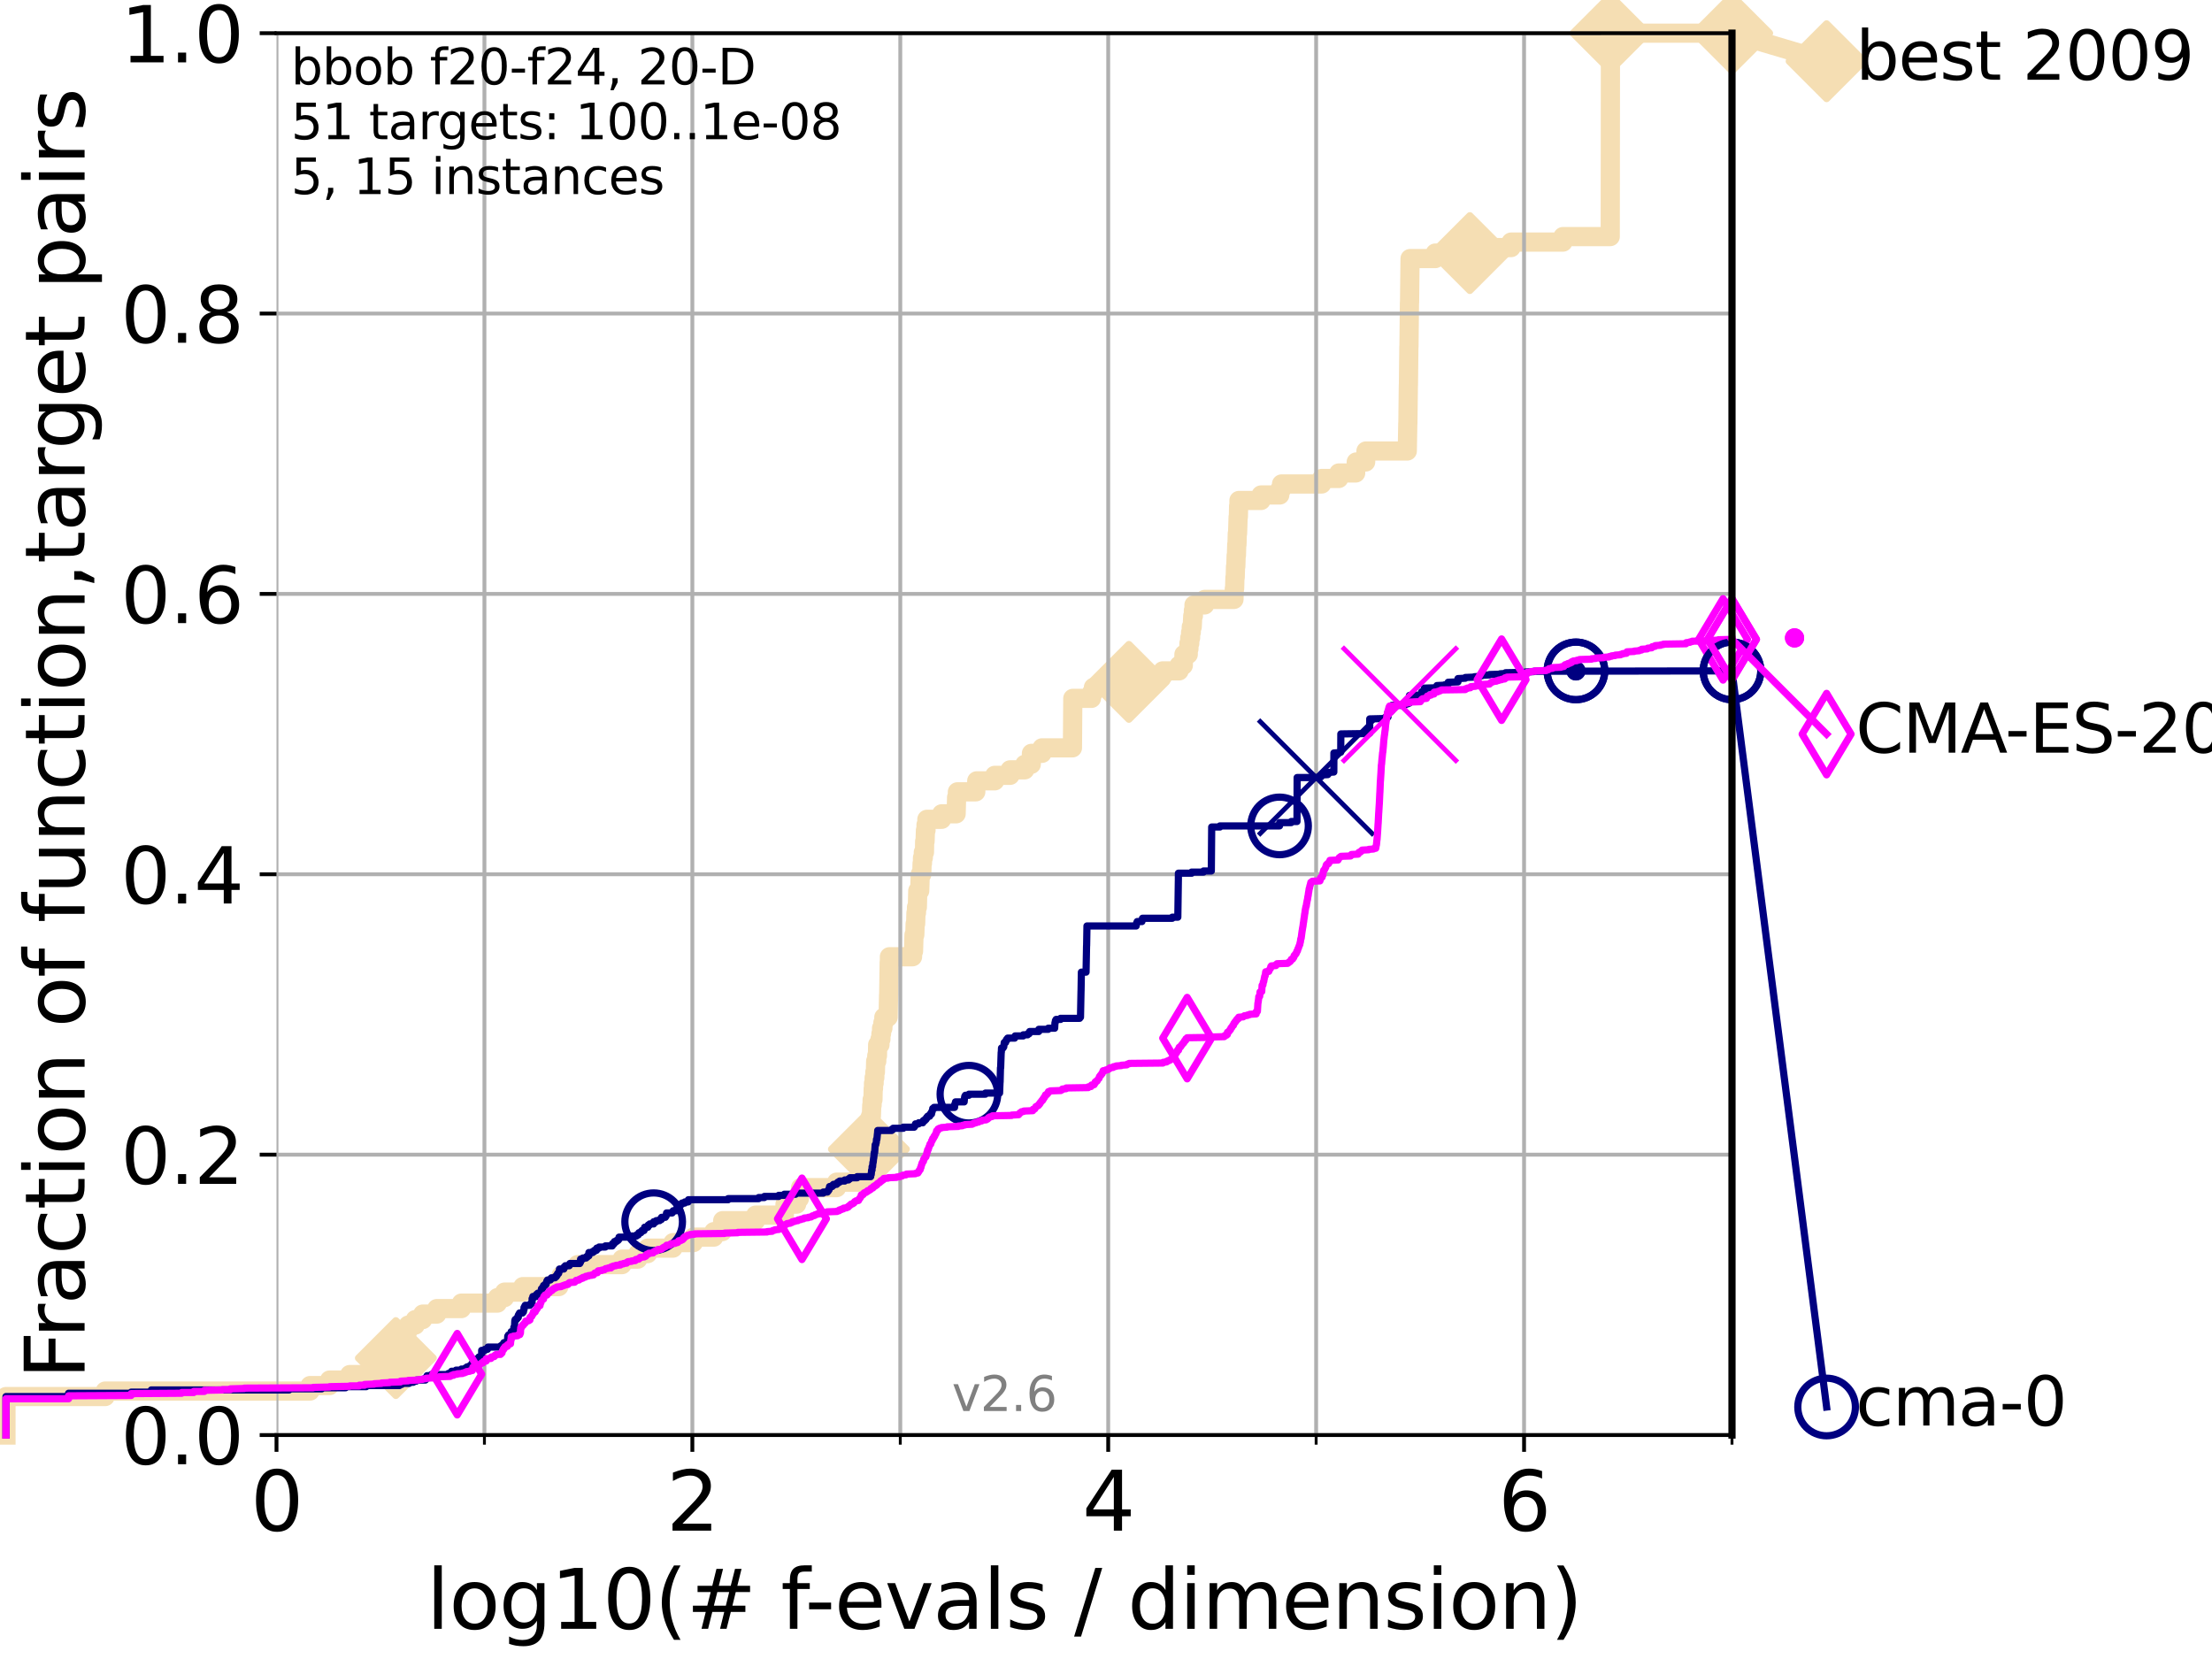 <?xml version="1.0" encoding="utf-8" standalone="no"?>
<!DOCTYPE svg PUBLIC "-//W3C//DTD SVG 1.1//EN"
  "http://www.w3.org/Graphics/SVG/1.1/DTD/svg11.dtd">
<svg xmlns:xlink="http://www.w3.org/1999/xlink" width="460.8pt" height="345.6pt" viewBox="0 0 460.8 345.6" xmlns="http://www.w3.org/2000/svg" version="1.1">
 <defs>
  <style type="text/css">*{stroke-linejoin: round; stroke-linecap: butt}</style>
 </defs>
 <g id="figure_1">
  <g id="patch_1">
   <path d="M 0 345.6 
L 460.8 345.6 
L 460.8 0 
L 0 0 
z
" style="fill: #ffffff"/>
  </g>
  <g id="axes_1">
   <g id="patch_2">
    <path d="M 57.6 298.944 
L 360.806 298.944 
L 360.806 6.912 
L 57.6 6.912 
z
" style="fill: #ffffff"/>
   </g>
   <g id="line2d_1">
    <path d="M 1.246 298.944 
L 1.246 290.927 
L 21.912 290.927 
L 21.912 289.782 
L 64.59 289.782 
L 64.59 288.637 
L 68.657 288.637 
L 68.657 287.492 
L 72.855 287.492 
L 72.855 286.347 
L 80.621 286.347 
L 80.621 285.201 
L 81.433 285.201 
L 81.433 284.056 
L 82.212 284.056 
L 82.212 282.911 
L 82.464 282.911 
L 82.464 281.766 
L 82.959 281.766 
L 82.959 280.62 
L 83.202 280.62 
L 83.202 279.475 
L 83.678 279.475 
L 83.678 278.33 
L 84.143 278.33 
L 84.143 277.185 
L 85.039 277.185 
L 85.039 276.04 
L 86.511 276.04 
L 86.511 274.894 
L 88.063 274.894 
L 88.063 273.749 
L 90.99 273.749 
L 90.99 272.604 
L 96.12 272.604 
L 96.12 271.459 
L 103.626 271.459 
L 103.626 270.313 
L 105.113 270.313 
L 105.113 269.168 
L 108.915 269.168 
L 108.915 268.023 
L 116.419 268.023 
L 116.419 266.878 
L 116.868 266.878 
L 116.868 265.733 
L 119.39 265.733 
L 119.39 264.587 
L 120.318 264.587 
L 120.318 263.442 
L 129.582 263.442 
L 129.582 262.297 
L 132.881 262.297 
L 132.881 261.152 
L 134.916 261.152 
L 134.916 260.006 
L 140.197 260.006 
L 140.197 258.861 
L 144.445 258.861 
L 144.445 257.716 
L 148.697 257.716 
L 148.697 256.571 
L 150.466 256.571 
L 150.553 254.28 
L 157.41 254.28 
L 157.41 253.135 
L 163.397 253.135 
L 163.397 251.99 
L 163.532 251.99 
L 163.532 250.845 
L 165.958 250.845 
L 165.958 249.699 
L 166.521 249.699 
L 166.521 248.554 
L 166.77 248.554 
L 166.77 247.409 
L 174.289 247.409 
L 174.289 246.264 
L 180.72 246.264 
L 180.825 243.973 
L 180.859 243.973 
L 180.904 241.683 
L 180.974 241.683 
L 181.052 238.247 
L 181.092 238.247 
L 181.141 235.957 
L 181.259 235.957 
L 181.344 232.521 
L 181.526 232.521 
L 181.602 230.231 
L 181.681 230.231 
L 181.681 229.085 
L 181.856 229.085 
L 181.903 226.795 
L 181.97 226.795 
L 181.97 225.65 
L 182.1 225.65 
L 182.1 224.504 
L 182.241 224.504 
L 182.241 223.359 
L 182.362 223.359 
L 182.416 221.069 
L 182.646 221.069 
L 182.646 219.924 
L 182.794 219.924 
L 182.832 217.633 
L 183.315 217.633 
L 183.315 216.488 
L 183.512 216.488 
L 183.512 215.343 
L 183.642 215.343 
L 183.642 214.197 
L 183.921 214.197 
L 183.921 213.052 
L 184.12 213.052 
L 184.12 211.907 
L 185.014 211.907 
L 185.104 207.326 
L 185.129 207.326 
L 185.236 200.455 
L 185.28 200.455 
L 185.28 199.31 
L 190.102 199.31 
L 190.102 198.164 
L 190.304 198.164 
L 190.406 194.729 
L 190.572 194.729 
L 190.642 192.438 
L 190.746 192.438 
L 190.812 190.148 
L 190.922 190.148 
L 190.922 189.003 
L 191.103 189.003 
L 191.187 185.567 
L 191.597 185.567 
L 191.704 182.131 
L 192.022 182.131 
L 192.09 179.841 
L 192.17 179.841 
L 192.17 178.696 
L 192.346 178.696 
L 192.346 177.55 
L 192.583 177.55 
L 192.622 175.26 
L 192.713 175.26 
L 192.785 172.969 
L 192.907 172.969 
L 192.907 171.824 
L 193.084 171.824 
L 193.084 170.679 
L 196.168 170.679 
L 196.168 169.534 
L 199.181 169.534 
L 199.277 166.098 
L 199.443 166.098 
L 199.443 164.953 
L 203.275 164.953 
L 203.275 163.808 
L 203.475 163.808 
L 203.475 162.662 
L 207.22 162.662 
L 207.22 161.517 
L 210.416 161.517 
L 210.416 160.372 
L 213.472 160.372 
L 213.472 159.227 
L 214.831 159.227 
L 214.866 156.936 
L 217.066 156.936 
L 217.066 155.791 
L 223.41 155.791 
L 223.486 145.484 
L 227.37 145.484 
L 227.37 144.339 
L 227.78 144.339 
L 227.78 143.194 
L 235.17 143.194 
L 235.17 142.048 
L 237.584 142.048 
L 237.584 140.903 
L 242.204 140.903 
L 242.204 139.758 
L 245.62 139.758 
L 245.62 138.613 
L 246.508 138.613 
L 246.508 137.467 
L 246.634 137.467 
L 246.634 136.322 
L 247.533 136.322 
L 247.533 135.177 
L 247.673 135.177 
L 247.673 134.032 
L 247.847 134.032 
L 247.847 132.887 
L 248.022 132.887 
L 248.022 131.741 
L 248.165 131.741 
L 248.165 130.596 
L 248.361 130.596 
L 248.471 128.306 
L 248.603 128.306 
L 248.603 127.16 
L 248.73 127.16 
L 248.73 126.015 
L 250.964 126.015 
L 250.964 124.87 
L 257.057 124.87 
L 257.137 122.58 
L 257.196 122.58 
L 257.259 120.289 
L 257.318 120.289 
L 257.38 117.999 
L 257.443 117.999 
L 257.511 115.708 
L 257.571 115.708 
L 257.634 113.418 
L 257.689 113.418 
L 257.751 111.127 
L 257.81 111.127 
L 257.921 107.692 
L 257.975 107.692 
L 258.024 105.401 
L 258.095 105.401 
L 258.095 104.256 
L 262.701 104.256 
L 262.701 103.111 
L 266.603 103.111 
L 266.603 101.966 
L 266.969 101.966 
L 266.969 100.82 
L 275.335 100.82 
L 275.335 99.675 
L 278.898 99.675 
L 278.898 98.53 
L 282.414 98.53 
L 282.414 97.385 
L 282.528 97.385 
L 282.528 96.239 
L 284.49 96.239 
L 284.557 93.949 
L 293.165 93.949 
L 293.269 88.223 
L 293.287 88.223 
L 293.386 80.206 
L 293.401 80.206 
L 293.494 72.19 
L 293.514 72.19 
L 293.616 63.028 
L 293.636 63.028 
L 293.743 53.866 
L 298.99 53.866 
L 298.99 52.721 
L 306.192 52.721 
L 306.192 51.576 
L 314.786 51.576 
L 314.786 50.43 
L 325.594 50.43 
L 325.594 49.285 
L 335.442 49.285 
L 335.487 6.912 
L 360.806 6.912 
L 360.806 6.912 
" style="fill: none; stroke: #f5deb3; stroke-width: 4; stroke-linecap: square"/>
   </g>
   <g id="line2d_2">
    <defs>
     <path id="mfd0e66e052" d="M -0 7.778 
L 7.778 0 
L 0 -7.778 
L -7.778 -0 
z
" style="stroke: #f5deb3; stroke-width: 1.5; stroke-linejoin: miter"/>
    </defs>
    <g>
     <use xlink:href="#mfd0e66e052" x="82.464" y="282.911" style="fill: #f5deb3; stroke: #f5deb3; stroke-width: 1.5; stroke-linejoin: miter"/>
     <use xlink:href="#mfd0e66e052" x="181.011" y="239.392" style="fill: #f5deb3; stroke: #f5deb3; stroke-width: 1.5; stroke-linejoin: miter"/>
     <use xlink:href="#mfd0e66e052" x="235.17" y="142.048" style="fill: #f5deb3; stroke: #f5deb3; stroke-width: 1.5; stroke-linejoin: miter"/>
     <use xlink:href="#mfd0e66e052" x="306.192" y="52.721" style="fill: #f5deb3; stroke: #f5deb3; stroke-width: 1.5; stroke-linejoin: miter"/>
     <use xlink:href="#mfd0e66e052" x="335.487" y="6.912" style="fill: #f5deb3; stroke: #f5deb3; stroke-width: 1.5; stroke-linejoin: miter"/>
     <use xlink:href="#mfd0e66e052" x="360.806" y="6.912" style="fill: #f5deb3; stroke: #f5deb3; stroke-width: 1.5; stroke-linejoin: miter"/>
    </g>
   </g>
   <g id="line2d_3">
    <path style="fill: none; stroke: #f5deb3; stroke-width: 4; stroke-linecap: square"/>
    <g/>
   </g>
   <g id="line2d_4">
    <path d="M 360.806 6.912 
L 380.515 12.753 
" style="fill: none; stroke: #f5deb3; stroke-width: 4; stroke-linecap: square"/>
    <g>
     <use xlink:href="#mfd0e66e052" x="360.806" y="6.912" style="fill: #f5deb3; stroke: #f5deb3; stroke-width: 1.5; stroke-linejoin: miter"/>
     <use xlink:href="#mfd0e66e052" x="380.515" y="12.753" style="fill: #f5deb3; stroke: #f5deb3; stroke-width: 1.5; stroke-linejoin: miter"/>
    </g>
   </g>
   <g id="matplotlib.axis_1">
    <g id="xtick_1">
     <g id="line2d_5">
      <path d="M 57.6 298.944 
L 57.6 6.912 
" clip-path="url(#p08189bbd18)" style="fill: none; stroke: #b0b0b0; stroke-width: 0.8; stroke-linecap: square"/>
     </g>
     <g id="line2d_6">
      <defs>
       <path id="ma1279a1e42" d="M 0 0 
L 0 3.5 
" style="stroke: #000000; stroke-width: 0.8"/>
      </defs>
      <g>
       <use xlink:href="#ma1279a1e42" x="57.6" y="298.944" style="stroke: #000000; stroke-width: 0.8"/>
      </g>
     </g>
     <g id="text_1">
      <!-- 0 -->
      <g transform="translate(52.192 318.861)scale(0.17 -0.17)">
       <defs>
        <path id="DejaVuSans-30" d="M 2034 4250 
Q 1547 4250 1301 3770 
Q 1056 3291 1056 2328 
Q 1056 1369 1301 889 
Q 1547 409 2034 409 
Q 2525 409 2770 889 
Q 3016 1369 3016 2328 
Q 3016 3291 2770 3770 
Q 2525 4250 2034 4250 
z
M 2034 4750 
Q 2819 4750 3233 4129 
Q 3647 3509 3647 2328 
Q 3647 1150 3233 529 
Q 2819 -91 2034 -91 
Q 1250 -91 836 529 
Q 422 1150 422 2328 
Q 422 3509 836 4129 
Q 1250 4750 2034 4750 
z
" transform="scale(0.016)"/>
       </defs>
       <use xlink:href="#DejaVuSans-30"/>
      </g>
     </g>
    </g>
    <g id="xtick_2">
     <g id="line2d_7">
      <path d="M 144.23 298.944 
L 144.23 6.912 
" clip-path="url(#p08189bbd18)" style="fill: none; stroke: #b0b0b0; stroke-width: 0.8; stroke-linecap: square"/>
     </g>
     <g id="line2d_8">
      <g>
       <use xlink:href="#ma1279a1e42" x="144.23" y="298.944" style="stroke: #000000; stroke-width: 0.8"/>
      </g>
     </g>
     <g id="text_2">
      <!-- 2 -->
      <g transform="translate(138.822 318.861)scale(0.17 -0.17)">
       <defs>
        <path id="DejaVuSans-32" d="M 1228 531 
L 3431 531 
L 3431 0 
L 469 0 
L 469 531 
Q 828 903 1448 1529 
Q 2069 2156 2228 2338 
Q 2531 2678 2651 2914 
Q 2772 3150 2772 3378 
Q 2772 3750 2511 3984 
Q 2250 4219 1831 4219 
Q 1534 4219 1204 4116 
Q 875 4013 500 3803 
L 500 4441 
Q 881 4594 1212 4672 
Q 1544 4750 1819 4750 
Q 2544 4750 2975 4387 
Q 3406 4025 3406 3419 
Q 3406 3131 3298 2873 
Q 3191 2616 2906 2266 
Q 2828 2175 2409 1742 
Q 1991 1309 1228 531 
z
" transform="scale(0.016)"/>
       </defs>
       <use xlink:href="#DejaVuSans-32"/>
      </g>
     </g>
    </g>
    <g id="xtick_3">
     <g id="line2d_9">
      <path d="M 230.861 298.944 
L 230.861 6.912 
" clip-path="url(#p08189bbd18)" style="fill: none; stroke: #b0b0b0; stroke-width: 0.8; stroke-linecap: square"/>
     </g>
     <g id="line2d_10">
      <g>
       <use xlink:href="#ma1279a1e42" x="230.861" y="298.944" style="stroke: #000000; stroke-width: 0.8"/>
      </g>
     </g>
     <g id="text_3">
      <!-- 4 -->
      <g transform="translate(225.453 318.861)scale(0.17 -0.17)">
       <defs>
        <path id="DejaVuSans-34" d="M 2419 4116 
L 825 1625 
L 2419 1625 
L 2419 4116 
z
M 2253 4666 
L 3047 4666 
L 3047 1625 
L 3713 1625 
L 3713 1100 
L 3047 1100 
L 3047 0 
L 2419 0 
L 2419 1100 
L 313 1100 
L 313 1709 
L 2253 4666 
z
" transform="scale(0.016)"/>
       </defs>
       <use xlink:href="#DejaVuSans-34"/>
      </g>
     </g>
    </g>
    <g id="xtick_4">
     <g id="line2d_11">
      <path d="M 317.491 298.944 
L 317.491 6.912 
" clip-path="url(#p08189bbd18)" style="fill: none; stroke: #b0b0b0; stroke-width: 0.8; stroke-linecap: square"/>
     </g>
     <g id="line2d_12">
      <g>
       <use xlink:href="#ma1279a1e42" x="317.491" y="298.944" style="stroke: #000000; stroke-width: 0.8"/>
      </g>
     </g>
     <g id="text_4">
      <!-- 6 -->
      <g transform="translate(312.083 318.861)scale(0.17 -0.17)">
       <defs>
        <path id="DejaVuSans-36" d="M 2113 2584 
Q 1688 2584 1439 2293 
Q 1191 2003 1191 1497 
Q 1191 994 1439 701 
Q 1688 409 2113 409 
Q 2538 409 2786 701 
Q 3034 994 3034 1497 
Q 3034 2003 2786 2293 
Q 2538 2584 2113 2584 
z
M 3366 4563 
L 3366 3988 
Q 3128 4100 2886 4159 
Q 2644 4219 2406 4219 
Q 1781 4219 1451 3797 
Q 1122 3375 1075 2522 
Q 1259 2794 1537 2939 
Q 1816 3084 2150 3084 
Q 2853 3084 3261 2657 
Q 3669 2231 3669 1497 
Q 3669 778 3244 343 
Q 2819 -91 2113 -91 
Q 1303 -91 875 529 
Q 447 1150 447 2328 
Q 447 3434 972 4092 
Q 1497 4750 2381 4750 
Q 2619 4750 2861 4703 
Q 3103 4656 3366 4563 
z
" transform="scale(0.016)"/>
       </defs>
       <use xlink:href="#DejaVuSans-36"/>
      </g>
     </g>
    </g>
    <g id="xtick_5">
     <g id="line2d_13">
      <path d="M 100.915 298.944 
L 100.915 6.912 
" clip-path="url(#p08189bbd18)" style="fill: none; stroke: #b0b0b0; stroke-width: 0.8; stroke-linecap: square"/>
     </g>
     <g id="line2d_14">
      <defs>
       <path id="m3facd607f0" d="M 0 0 
L 0 2 
" style="stroke: #000000; stroke-width: 0.6"/>
      </defs>
      <g>
       <use xlink:href="#m3facd607f0" x="100.915" y="298.944" style="stroke: #000000; stroke-width: 0.6"/>
      </g>
     </g>
    </g>
    <g id="xtick_6">
     <g id="line2d_15">
      <path d="M 187.546 298.944 
L 187.546 6.912 
" clip-path="url(#p08189bbd18)" style="fill: none; stroke: #b0b0b0; stroke-width: 0.8; stroke-linecap: square"/>
     </g>
     <g id="line2d_16">
      <g>
       <use xlink:href="#m3facd607f0" x="187.546" y="298.944" style="stroke: #000000; stroke-width: 0.6"/>
      </g>
     </g>
    </g>
    <g id="xtick_7">
     <g id="line2d_17">
      <path d="M 274.176 298.944 
L 274.176 6.912 
" clip-path="url(#p08189bbd18)" style="fill: none; stroke: #b0b0b0; stroke-width: 0.8; stroke-linecap: square"/>
     </g>
     <g id="line2d_18">
      <g>
       <use xlink:href="#m3facd607f0" x="274.176" y="298.944" style="stroke: #000000; stroke-width: 0.6"/>
      </g>
     </g>
    </g>
    <g id="xtick_8">
     <g id="line2d_19">
      <path d="M 360.806 298.944 
L 360.806 6.912 
" clip-path="url(#p08189bbd18)" style="fill: none; stroke: #b0b0b0; stroke-width: 0.8; stroke-linecap: square"/>
     </g>
     <g id="line2d_20">
      <g>
       <use xlink:href="#m3facd607f0" x="360.806" y="298.944" style="stroke: #000000; stroke-width: 0.6"/>
      </g>
     </g>
    </g>
    <g id="text_5">
     <!-- log10(# f-evals / dimension) -->
     <g transform="translate(88.823 339.314)scale(0.17 -0.17)">
      <defs>
       <path id="DejaVuSans-6c" d="M 603 4863 
L 1178 4863 
L 1178 0 
L 603 0 
L 603 4863 
z
" transform="scale(0.016)"/>
       <path id="DejaVuSans-6f" d="M 1959 3097 
Q 1497 3097 1228 2736 
Q 959 2375 959 1747 
Q 959 1119 1226 758 
Q 1494 397 1959 397 
Q 2419 397 2687 759 
Q 2956 1122 2956 1747 
Q 2956 2369 2687 2733 
Q 2419 3097 1959 3097 
z
M 1959 3584 
Q 2709 3584 3137 3096 
Q 3566 2609 3566 1747 
Q 3566 888 3137 398 
Q 2709 -91 1959 -91 
Q 1206 -91 779 398 
Q 353 888 353 1747 
Q 353 2609 779 3096 
Q 1206 3584 1959 3584 
z
" transform="scale(0.016)"/>
       <path id="DejaVuSans-67" d="M 2906 1791 
Q 2906 2416 2648 2759 
Q 2391 3103 1925 3103 
Q 1463 3103 1205 2759 
Q 947 2416 947 1791 
Q 947 1169 1205 825 
Q 1463 481 1925 481 
Q 2391 481 2648 825 
Q 2906 1169 2906 1791 
z
M 3481 434 
Q 3481 -459 3084 -895 
Q 2688 -1331 1869 -1331 
Q 1566 -1331 1297 -1286 
Q 1028 -1241 775 -1147 
L 775 -588 
Q 1028 -725 1275 -790 
Q 1522 -856 1778 -856 
Q 2344 -856 2625 -561 
Q 2906 -266 2906 331 
L 2906 616 
Q 2728 306 2450 153 
Q 2172 0 1784 0 
Q 1141 0 747 490 
Q 353 981 353 1791 
Q 353 2603 747 3093 
Q 1141 3584 1784 3584 
Q 2172 3584 2450 3431 
Q 2728 3278 2906 2969 
L 2906 3500 
L 3481 3500 
L 3481 434 
z
" transform="scale(0.016)"/>
       <path id="DejaVuSans-31" d="M 794 531 
L 1825 531 
L 1825 4091 
L 703 3866 
L 703 4441 
L 1819 4666 
L 2450 4666 
L 2450 531 
L 3481 531 
L 3481 0 
L 794 0 
L 794 531 
z
" transform="scale(0.016)"/>
       <path id="DejaVuSans-28" d="M 1984 4856 
Q 1566 4138 1362 3434 
Q 1159 2731 1159 2009 
Q 1159 1288 1364 580 
Q 1569 -128 1984 -844 
L 1484 -844 
Q 1016 -109 783 600 
Q 550 1309 550 2009 
Q 550 2706 781 3412 
Q 1013 4119 1484 4856 
L 1984 4856 
z
" transform="scale(0.016)"/>
       <path id="DejaVuSans-23" d="M 3272 2816 
L 2363 2816 
L 2100 1772 
L 3016 1772 
L 3272 2816 
z
M 2803 4594 
L 2478 3297 
L 3391 3297 
L 3719 4594 
L 4219 4594 
L 3897 3297 
L 4872 3297 
L 4872 2816 
L 3775 2816 
L 3519 1772 
L 4513 1772 
L 4513 1294 
L 3397 1294 
L 3072 0 
L 2572 0 
L 2894 1294 
L 1978 1294 
L 1656 0 
L 1153 0 
L 1478 1294 
L 494 1294 
L 494 1772 
L 1594 1772 
L 1856 2816 
L 850 2816 
L 850 3297 
L 1978 3297 
L 2297 4594 
L 2803 4594 
z
" transform="scale(0.016)"/>
       <path id="DejaVuSans-20" transform="scale(0.016)"/>
       <path id="DejaVuSans-66" d="M 2375 4863 
L 2375 4384 
L 1825 4384 
Q 1516 4384 1395 4259 
Q 1275 4134 1275 3809 
L 1275 3500 
L 2222 3500 
L 2222 3053 
L 1275 3053 
L 1275 0 
L 697 0 
L 697 3053 
L 147 3053 
L 147 3500 
L 697 3500 
L 697 3744 
Q 697 4328 969 4595 
Q 1241 4863 1831 4863 
L 2375 4863 
z
" transform="scale(0.016)"/>
       <path id="DejaVuSans-2d" d="M 313 2009 
L 1997 2009 
L 1997 1497 
L 313 1497 
L 313 2009 
z
" transform="scale(0.016)"/>
       <path id="DejaVuSans-65" d="M 3597 1894 
L 3597 1613 
L 953 1613 
Q 991 1019 1311 708 
Q 1631 397 2203 397 
Q 2534 397 2845 478 
Q 3156 559 3463 722 
L 3463 178 
Q 3153 47 2828 -22 
Q 2503 -91 2169 -91 
Q 1331 -91 842 396 
Q 353 884 353 1716 
Q 353 2575 817 3079 
Q 1281 3584 2069 3584 
Q 2775 3584 3186 3129 
Q 3597 2675 3597 1894 
z
M 3022 2063 
Q 3016 2534 2758 2815 
Q 2500 3097 2075 3097 
Q 1594 3097 1305 2825 
Q 1016 2553 972 2059 
L 3022 2063 
z
" transform="scale(0.016)"/>
       <path id="DejaVuSans-76" d="M 191 3500 
L 800 3500 
L 1894 563 
L 2988 3500 
L 3597 3500 
L 2284 0 
L 1503 0 
L 191 3500 
z
" transform="scale(0.016)"/>
       <path id="DejaVuSans-61" d="M 2194 1759 
Q 1497 1759 1228 1600 
Q 959 1441 959 1056 
Q 959 750 1161 570 
Q 1363 391 1709 391 
Q 2188 391 2477 730 
Q 2766 1069 2766 1631 
L 2766 1759 
L 2194 1759 
z
M 3341 1997 
L 3341 0 
L 2766 0 
L 2766 531 
Q 2569 213 2275 61 
Q 1981 -91 1556 -91 
Q 1019 -91 701 211 
Q 384 513 384 1019 
Q 384 1609 779 1909 
Q 1175 2209 1959 2209 
L 2766 2209 
L 2766 2266 
Q 2766 2663 2505 2880 
Q 2244 3097 1772 3097 
Q 1472 3097 1187 3025 
Q 903 2953 641 2809 
L 641 3341 
Q 956 3463 1253 3523 
Q 1550 3584 1831 3584 
Q 2591 3584 2966 3190 
Q 3341 2797 3341 1997 
z
" transform="scale(0.016)"/>
       <path id="DejaVuSans-73" d="M 2834 3397 
L 2834 2853 
Q 2591 2978 2328 3040 
Q 2066 3103 1784 3103 
Q 1356 3103 1142 2972 
Q 928 2841 928 2578 
Q 928 2378 1081 2264 
Q 1234 2150 1697 2047 
L 1894 2003 
Q 2506 1872 2764 1633 
Q 3022 1394 3022 966 
Q 3022 478 2636 193 
Q 2250 -91 1575 -91 
Q 1294 -91 989 -36 
Q 684 19 347 128 
L 347 722 
Q 666 556 975 473 
Q 1284 391 1588 391 
Q 1994 391 2212 530 
Q 2431 669 2431 922 
Q 2431 1156 2273 1281 
Q 2116 1406 1581 1522 
L 1381 1569 
Q 847 1681 609 1914 
Q 372 2147 372 2553 
Q 372 3047 722 3315 
Q 1072 3584 1716 3584 
Q 2034 3584 2315 3537 
Q 2597 3491 2834 3397 
z
" transform="scale(0.016)"/>
       <path id="DejaVuSans-2f" d="M 1625 4666 
L 2156 4666 
L 531 -594 
L 0 -594 
L 1625 4666 
z
" transform="scale(0.016)"/>
       <path id="DejaVuSans-64" d="M 2906 2969 
L 2906 4863 
L 3481 4863 
L 3481 0 
L 2906 0 
L 2906 525 
Q 2725 213 2448 61 
Q 2172 -91 1784 -91 
Q 1150 -91 751 415 
Q 353 922 353 1747 
Q 353 2572 751 3078 
Q 1150 3584 1784 3584 
Q 2172 3584 2448 3432 
Q 2725 3281 2906 2969 
z
M 947 1747 
Q 947 1113 1208 752 
Q 1469 391 1925 391 
Q 2381 391 2643 752 
Q 2906 1113 2906 1747 
Q 2906 2381 2643 2742 
Q 2381 3103 1925 3103 
Q 1469 3103 1208 2742 
Q 947 2381 947 1747 
z
" transform="scale(0.016)"/>
       <path id="DejaVuSans-69" d="M 603 3500 
L 1178 3500 
L 1178 0 
L 603 0 
L 603 3500 
z
M 603 4863 
L 1178 4863 
L 1178 4134 
L 603 4134 
L 603 4863 
z
" transform="scale(0.016)"/>
       <path id="DejaVuSans-6d" d="M 3328 2828 
Q 3544 3216 3844 3400 
Q 4144 3584 4550 3584 
Q 5097 3584 5394 3201 
Q 5691 2819 5691 2113 
L 5691 0 
L 5113 0 
L 5113 2094 
Q 5113 2597 4934 2840 
Q 4756 3084 4391 3084 
Q 3944 3084 3684 2787 
Q 3425 2491 3425 1978 
L 3425 0 
L 2847 0 
L 2847 2094 
Q 2847 2600 2669 2842 
Q 2491 3084 2119 3084 
Q 1678 3084 1418 2786 
Q 1159 2488 1159 1978 
L 1159 0 
L 581 0 
L 581 3500 
L 1159 3500 
L 1159 2956 
Q 1356 3278 1631 3431 
Q 1906 3584 2284 3584 
Q 2666 3584 2933 3390 
Q 3200 3197 3328 2828 
z
" transform="scale(0.016)"/>
       <path id="DejaVuSans-6e" d="M 3513 2113 
L 3513 0 
L 2938 0 
L 2938 2094 
Q 2938 2591 2744 2837 
Q 2550 3084 2163 3084 
Q 1697 3084 1428 2787 
Q 1159 2491 1159 1978 
L 1159 0 
L 581 0 
L 581 3500 
L 1159 3500 
L 1159 2956 
Q 1366 3272 1645 3428 
Q 1925 3584 2291 3584 
Q 2894 3584 3203 3211 
Q 3513 2838 3513 2113 
z
" transform="scale(0.016)"/>
       <path id="DejaVuSans-29" d="M 513 4856 
L 1013 4856 
Q 1481 4119 1714 3412 
Q 1947 2706 1947 2009 
Q 1947 1309 1714 600 
Q 1481 -109 1013 -844 
L 513 -844 
Q 928 -128 1133 580 
Q 1338 1288 1338 2009 
Q 1338 2731 1133 3434 
Q 928 4138 513 4856 
z
" transform="scale(0.016)"/>
      </defs>
      <use xlink:href="#DejaVuSans-6c"/>
      <use xlink:href="#DejaVuSans-6f" x="27.783"/>
      <use xlink:href="#DejaVuSans-67" x="88.965"/>
      <use xlink:href="#DejaVuSans-31" x="152.441"/>
      <use xlink:href="#DejaVuSans-30" x="216.064"/>
      <use xlink:href="#DejaVuSans-28" x="279.688"/>
      <use xlink:href="#DejaVuSans-23" x="318.701"/>
      <use xlink:href="#DejaVuSans-20" x="402.49"/>
      <use xlink:href="#DejaVuSans-66" x="434.277"/>
      <use xlink:href="#DejaVuSans-2d" x="463.982"/>
      <use xlink:href="#DejaVuSans-65" x="500.066"/>
      <use xlink:href="#DejaVuSans-76" x="561.59"/>
      <use xlink:href="#DejaVuSans-61" x="620.77"/>
      <use xlink:href="#DejaVuSans-6c" x="682.049"/>
      <use xlink:href="#DejaVuSans-73" x="709.832"/>
      <use xlink:href="#DejaVuSans-20" x="761.932"/>
      <use xlink:href="#DejaVuSans-2f" x="793.719"/>
      <use xlink:href="#DejaVuSans-20" x="827.41"/>
      <use xlink:href="#DejaVuSans-64" x="859.197"/>
      <use xlink:href="#DejaVuSans-69" x="922.674"/>
      <use xlink:href="#DejaVuSans-6d" x="950.457"/>
      <use xlink:href="#DejaVuSans-65" x="1047.869"/>
      <use xlink:href="#DejaVuSans-6e" x="1109.393"/>
      <use xlink:href="#DejaVuSans-73" x="1172.771"/>
      <use xlink:href="#DejaVuSans-69" x="1224.871"/>
      <use xlink:href="#DejaVuSans-6f" x="1252.654"/>
      <use xlink:href="#DejaVuSans-6e" x="1313.836"/>
      <use xlink:href="#DejaVuSans-29" x="1377.215"/>
     </g>
    </g>
   </g>
   <g id="matplotlib.axis_2">
    <g id="ytick_1">
     <g id="line2d_21">
      <path d="M 57.6 298.944 
L 360.806 298.944 
" clip-path="url(#p08189bbd18)" style="fill: none; stroke: #b0b0b0; stroke-width: 0.8; stroke-linecap: square"/>
     </g>
     <g id="line2d_22">
      <defs>
       <path id="m9276ac9dba" d="M 0 0 
L -3.5 0 
" style="stroke: #000000; stroke-width: 0.8"/>
      </defs>
      <g>
       <use xlink:href="#m9276ac9dba" x="57.6" y="298.944" style="stroke: #000000; stroke-width: 0.8"/>
      </g>
     </g>
     <g id="text_6">
      <!-- 0.0 -->
      <g transform="translate(25.155 305.023)scale(0.16 -0.16)">
       <defs>
        <path id="DejaVuSans-2e" d="M 684 794 
L 1344 794 
L 1344 0 
L 684 0 
L 684 794 
z
" transform="scale(0.016)"/>
       </defs>
       <use xlink:href="#DejaVuSans-30"/>
       <use xlink:href="#DejaVuSans-2e" x="63.623"/>
       <use xlink:href="#DejaVuSans-30" x="95.41"/>
      </g>
     </g>
    </g>
    <g id="ytick_2">
     <g id="line2d_23">
      <path d="M 57.6 240.538 
L 360.806 240.538 
" clip-path="url(#p08189bbd18)" style="fill: none; stroke: #b0b0b0; stroke-width: 0.8; stroke-linecap: square"/>
     </g>
     <g id="line2d_24">
      <g>
       <use xlink:href="#m9276ac9dba" x="57.6" y="240.538" style="stroke: #000000; stroke-width: 0.8"/>
      </g>
     </g>
     <g id="text_7">
      <!-- 0.2 -->
      <g transform="translate(25.155 246.616)scale(0.16 -0.16)">
       <use xlink:href="#DejaVuSans-30"/>
       <use xlink:href="#DejaVuSans-2e" x="63.623"/>
       <use xlink:href="#DejaVuSans-32" x="95.41"/>
      </g>
     </g>
    </g>
    <g id="ytick_3">
     <g id="line2d_25">
      <path d="M 57.6 182.131 
L 360.806 182.131 
" clip-path="url(#p08189bbd18)" style="fill: none; stroke: #b0b0b0; stroke-width: 0.8; stroke-linecap: square"/>
     </g>
     <g id="line2d_26">
      <g>
       <use xlink:href="#m9276ac9dba" x="57.6" y="182.131" style="stroke: #000000; stroke-width: 0.8"/>
      </g>
     </g>
     <g id="text_8">
      <!-- 0.4 -->
      <g transform="translate(25.155 188.21)scale(0.16 -0.16)">
       <use xlink:href="#DejaVuSans-30"/>
       <use xlink:href="#DejaVuSans-2e" x="63.623"/>
       <use xlink:href="#DejaVuSans-34" x="95.41"/>
      </g>
     </g>
    </g>
    <g id="ytick_4">
     <g id="line2d_27">
      <path d="M 57.6 123.725 
L 360.806 123.725 
" clip-path="url(#p08189bbd18)" style="fill: none; stroke: #b0b0b0; stroke-width: 0.8; stroke-linecap: square"/>
     </g>
     <g id="line2d_28">
      <g>
       <use xlink:href="#m9276ac9dba" x="57.6" y="123.725" style="stroke: #000000; stroke-width: 0.8"/>
      </g>
     </g>
     <g id="text_9">
      <!-- 0.6 -->
      <g transform="translate(25.155 129.804)scale(0.16 -0.16)">
       <use xlink:href="#DejaVuSans-30"/>
       <use xlink:href="#DejaVuSans-2e" x="63.623"/>
       <use xlink:href="#DejaVuSans-36" x="95.41"/>
      </g>
     </g>
    </g>
    <g id="ytick_5">
     <g id="line2d_29">
      <path d="M 57.6 65.318 
L 360.806 65.318 
" clip-path="url(#p08189bbd18)" style="fill: none; stroke: #b0b0b0; stroke-width: 0.8; stroke-linecap: square"/>
     </g>
     <g id="line2d_30">
      <g>
       <use xlink:href="#m9276ac9dba" x="57.6" y="65.318" style="stroke: #000000; stroke-width: 0.8"/>
      </g>
     </g>
     <g id="text_10">
      <!-- 0.8 -->
      <g transform="translate(25.155 71.397)scale(0.16 -0.16)">
       <defs>
        <path id="DejaVuSans-38" d="M 2034 2216 
Q 1584 2216 1326 1975 
Q 1069 1734 1069 1313 
Q 1069 891 1326 650 
Q 1584 409 2034 409 
Q 2484 409 2743 651 
Q 3003 894 3003 1313 
Q 3003 1734 2745 1975 
Q 2488 2216 2034 2216 
z
M 1403 2484 
Q 997 2584 770 2862 
Q 544 3141 544 3541 
Q 544 4100 942 4425 
Q 1341 4750 2034 4750 
Q 2731 4750 3128 4425 
Q 3525 4100 3525 3541 
Q 3525 3141 3298 2862 
Q 3072 2584 2669 2484 
Q 3125 2378 3379 2068 
Q 3634 1759 3634 1313 
Q 3634 634 3220 271 
Q 2806 -91 2034 -91 
Q 1263 -91 848 271 
Q 434 634 434 1313 
Q 434 1759 690 2068 
Q 947 2378 1403 2484 
z
M 1172 3481 
Q 1172 3119 1398 2916 
Q 1625 2713 2034 2713 
Q 2441 2713 2670 2916 
Q 2900 3119 2900 3481 
Q 2900 3844 2670 4047 
Q 2441 4250 2034 4250 
Q 1625 4250 1398 4047 
Q 1172 3844 1172 3481 
z
" transform="scale(0.016)"/>
       </defs>
       <use xlink:href="#DejaVuSans-30"/>
       <use xlink:href="#DejaVuSans-2e" x="63.623"/>
       <use xlink:href="#DejaVuSans-38" x="95.41"/>
      </g>
     </g>
    </g>
    <g id="ytick_6">
     <g id="line2d_31">
      <path d="M 57.6 6.912 
L 360.806 6.912 
" clip-path="url(#p08189bbd18)" style="fill: none; stroke: #b0b0b0; stroke-width: 0.8; stroke-linecap: square"/>
     </g>
     <g id="line2d_32">
      <g>
       <use xlink:href="#m9276ac9dba" x="57.6" y="6.912" style="stroke: #000000; stroke-width: 0.8"/>
      </g>
     </g>
     <g id="text_11">
      <!-- 1.0 -->
      <g transform="translate(25.155 12.991)scale(0.16 -0.16)">
       <use xlink:href="#DejaVuSans-31"/>
       <use xlink:href="#DejaVuSans-2e" x="63.623"/>
       <use xlink:href="#DejaVuSans-30" x="95.41"/>
      </g>
     </g>
    </g>
    <g id="text_12">
     <!-- Fraction of function,target pairs -->
     <g transform="translate(17.62 287.313)rotate(-90)scale(0.17 -0.17)">
      <defs>
       <path id="DejaVuSans-46" d="M 628 4666 
L 3309 4666 
L 3309 4134 
L 1259 4134 
L 1259 2759 
L 3109 2759 
L 3109 2228 
L 1259 2228 
L 1259 0 
L 628 0 
L 628 4666 
z
" transform="scale(0.016)"/>
       <path id="DejaVuSans-72" d="M 2631 2963 
Q 2534 3019 2420 3045 
Q 2306 3072 2169 3072 
Q 1681 3072 1420 2755 
Q 1159 2438 1159 1844 
L 1159 0 
L 581 0 
L 581 3500 
L 1159 3500 
L 1159 2956 
Q 1341 3275 1631 3429 
Q 1922 3584 2338 3584 
Q 2397 3584 2469 3576 
Q 2541 3569 2628 3553 
L 2631 2963 
z
" transform="scale(0.016)"/>
       <path id="DejaVuSans-63" d="M 3122 3366 
L 3122 2828 
Q 2878 2963 2633 3030 
Q 2388 3097 2138 3097 
Q 1578 3097 1268 2742 
Q 959 2388 959 1747 
Q 959 1106 1268 751 
Q 1578 397 2138 397 
Q 2388 397 2633 464 
Q 2878 531 3122 666 
L 3122 134 
Q 2881 22 2623 -34 
Q 2366 -91 2075 -91 
Q 1284 -91 818 406 
Q 353 903 353 1747 
Q 353 2603 823 3093 
Q 1294 3584 2113 3584 
Q 2378 3584 2631 3529 
Q 2884 3475 3122 3366 
z
" transform="scale(0.016)"/>
       <path id="DejaVuSans-74" d="M 1172 4494 
L 1172 3500 
L 2356 3500 
L 2356 3053 
L 1172 3053 
L 1172 1153 
Q 1172 725 1289 603 
Q 1406 481 1766 481 
L 2356 481 
L 2356 0 
L 1766 0 
Q 1100 0 847 248 
Q 594 497 594 1153 
L 594 3053 
L 172 3053 
L 172 3500 
L 594 3500 
L 594 4494 
L 1172 4494 
z
" transform="scale(0.016)"/>
       <path id="DejaVuSans-75" d="M 544 1381 
L 544 3500 
L 1119 3500 
L 1119 1403 
Q 1119 906 1312 657 
Q 1506 409 1894 409 
Q 2359 409 2629 706 
Q 2900 1003 2900 1516 
L 2900 3500 
L 3475 3500 
L 3475 0 
L 2900 0 
L 2900 538 
Q 2691 219 2414 64 
Q 2138 -91 1772 -91 
Q 1169 -91 856 284 
Q 544 659 544 1381 
z
M 1991 3584 
L 1991 3584 
z
" transform="scale(0.016)"/>
       <path id="DejaVuSans-2c" d="M 750 794 
L 1409 794 
L 1409 256 
L 897 -744 
L 494 -744 
L 750 256 
L 750 794 
z
" transform="scale(0.016)"/>
       <path id="DejaVuSans-70" d="M 1159 525 
L 1159 -1331 
L 581 -1331 
L 581 3500 
L 1159 3500 
L 1159 2969 
Q 1341 3281 1617 3432 
Q 1894 3584 2278 3584 
Q 2916 3584 3314 3078 
Q 3713 2572 3713 1747 
Q 3713 922 3314 415 
Q 2916 -91 2278 -91 
Q 1894 -91 1617 61 
Q 1341 213 1159 525 
z
M 3116 1747 
Q 3116 2381 2855 2742 
Q 2594 3103 2138 3103 
Q 1681 3103 1420 2742 
Q 1159 2381 1159 1747 
Q 1159 1113 1420 752 
Q 1681 391 2138 391 
Q 2594 391 2855 752 
Q 3116 1113 3116 1747 
z
" transform="scale(0.016)"/>
      </defs>
      <use xlink:href="#DejaVuSans-46"/>
      <use xlink:href="#DejaVuSans-72" x="50.27"/>
      <use xlink:href="#DejaVuSans-61" x="91.383"/>
      <use xlink:href="#DejaVuSans-63" x="152.662"/>
      <use xlink:href="#DejaVuSans-74" x="207.643"/>
      <use xlink:href="#DejaVuSans-69" x="246.852"/>
      <use xlink:href="#DejaVuSans-6f" x="274.635"/>
      <use xlink:href="#DejaVuSans-6e" x="335.816"/>
      <use xlink:href="#DejaVuSans-20" x="399.195"/>
      <use xlink:href="#DejaVuSans-6f" x="430.982"/>
      <use xlink:href="#DejaVuSans-66" x="492.164"/>
      <use xlink:href="#DejaVuSans-20" x="527.369"/>
      <use xlink:href="#DejaVuSans-66" x="559.156"/>
      <use xlink:href="#DejaVuSans-75" x="594.361"/>
      <use xlink:href="#DejaVuSans-6e" x="657.74"/>
      <use xlink:href="#DejaVuSans-63" x="721.119"/>
      <use xlink:href="#DejaVuSans-74" x="776.1"/>
      <use xlink:href="#DejaVuSans-69" x="815.309"/>
      <use xlink:href="#DejaVuSans-6f" x="843.092"/>
      <use xlink:href="#DejaVuSans-6e" x="904.273"/>
      <use xlink:href="#DejaVuSans-2c" x="967.652"/>
      <use xlink:href="#DejaVuSans-74" x="999.439"/>
      <use xlink:href="#DejaVuSans-61" x="1038.648"/>
      <use xlink:href="#DejaVuSans-72" x="1099.928"/>
      <use xlink:href="#DejaVuSans-67" x="1139.291"/>
      <use xlink:href="#DejaVuSans-65" x="1202.768"/>
      <use xlink:href="#DejaVuSans-74" x="1264.291"/>
      <use xlink:href="#DejaVuSans-20" x="1303.5"/>
      <use xlink:href="#DejaVuSans-70" x="1335.287"/>
      <use xlink:href="#DejaVuSans-61" x="1398.764"/>
      <use xlink:href="#DejaVuSans-69" x="1460.043"/>
      <use xlink:href="#DejaVuSans-72" x="1487.826"/>
      <use xlink:href="#DejaVuSans-73" x="1528.939"/>
     </g>
    </g>
   </g>
   <g id="line2d_33">
    <defs>
     <path id="m7fb4d94746" d="M 0 1.5 
C 0.398 1.5 0.779 1.342 1.061 1.061 
C 1.342 0.779 1.5 0.398 1.5 0 
C 1.5 -0.398 1.342 -0.779 1.061 -1.061 
C 0.779 -1.342 0.398 -1.5 0 -1.5 
C -0.398 -1.5 -0.779 -1.342 -1.061 -1.061 
C -1.342 -0.779 -1.5 -0.398 -1.5 0 
C -1.5 0.398 -1.342 0.779 -1.061 1.061 
C -0.779 1.342 -0.398 1.5 0 1.5 
z
" style="stroke: #f5deb3"/>
    </defs>
    <g>
     <use xlink:href="#m7fb4d94746" x="335.487" y="6.912" style="fill: #f5deb3; stroke: #f5deb3"/>
     <use xlink:href="#m7fb4d94746" x="335.487" y="6.912" style="fill: #f5deb3; stroke: #f5deb3"/>
    </g>
   </g>
   <g id="line2d_34">
    <defs>
     <path id="m5539780773" d="M 0 1.5 
C 0.398 1.5 0.779 1.342 1.061 1.061 
C 1.342 0.779 1.5 0.398 1.5 0 
C 1.5 -0.398 1.342 -0.779 1.061 -1.061 
C 0.779 -1.342 0.398 -1.5 0 -1.5 
C -0.398 -1.5 -0.779 -1.342 -1.061 -1.061 
C -1.342 -0.779 -1.5 -0.398 -1.5 0 
C -1.5 0.398 -1.342 0.779 -1.061 1.061 
C -0.779 1.342 -0.398 1.5 0 1.5 
z
" style="stroke: #000080"/>
    </defs>
    <g>
     <use xlink:href="#m5539780773" x="328.295" y="139.758" style="fill: #000080; stroke: #000080"/>
     <use xlink:href="#m5539780773" x="328.295" y="139.758" style="fill: #000080; stroke: #000080"/>
    </g>
   </g>
   <g id="line2d_35">
    <path d="M 1.246 298.944 
L 1.246 290.927 
L 14.285 290.927 
L 14.285 290.24 
L 27.324 290.24 
L 27.324 290.011 
L 31.522 290.011 
L 31.522 289.553 
L 60.229 289.553 
L 60.229 289.324 
L 67.02 289.324 
L 67.02 289.095 
L 72 289.095 
L 72 288.866 
L 76.285 288.866 
L 76.285 288.637 
L 83.202 288.637 
L 83.202 288.408 
L 83.678 288.408 
L 83.678 288.179 
L 85.256 288.179 
L 85.256 287.95 
L 86.102 287.95 
L 86.102 287.721 
L 86.712 287.721 
L 86.712 287.492 
L 88.614 287.492 
L 88.614 287.034 
L 88.972 287.034 
L 88.972 286.576 
L 89.839 286.576 
L 89.839 286.347 
L 93.382 286.347 
L 93.382 286.117 
L 94.071 286.117 
L 94.071 285.659 
L 94.995 285.659 
L 94.995 285.43 
L 96.12 285.43 
L 96.12 285.201 
L 96.951 285.201 
L 96.951 284.972 
L 97.296 284.972 
L 97.296 284.743 
L 97.858 284.743 
L 97.858 284.514 
L 98.295 284.514 
L 98.295 284.056 
L 98.828 284.056 
L 98.828 283.14 
L 99.651 283.14 
L 99.751 282.682 
L 100.342 282.682 
L 100.342 281.308 
L 101.009 281.308 
L 101.009 281.079 
L 101.562 281.079 
L 101.653 280.62 
L 104.266 280.62 
L 104.266 280.391 
L 104.579 280.391 
L 104.579 280.162 
L 104.962 280.162 
L 104.962 279.704 
L 105.705 279.704 
L 105.778 278.33 
L 105.923 278.33 
L 105.923 278.101 
L 106.28 278.101 
L 106.28 277.872 
L 106.491 277.872 
L 106.491 277.414 
L 107.042 277.414 
L 107.042 276.498 
L 107.177 276.498 
L 107.245 275.123 
L 107.312 275.123 
L 107.312 274.894 
L 107.578 274.894 
L 107.578 274.665 
L 107.775 274.665 
L 107.775 274.436 
L 107.97 274.436 
L 107.97 273.978 
L 108.098 273.978 
L 108.098 273.749 
L 108.226 273.749 
L 108.226 273.52 
L 108.854 273.52 
L 108.854 273.291 
L 109.038 273.291 
L 109.099 272.833 
L 109.159 272.833 
L 109.159 272.375 
L 109.28 272.375 
L 109.28 272.146 
L 109.401 272.146 
L 109.401 271.917 
L 110.392 271.917 
L 110.392 271.688 
L 110.618 271.688 
L 110.618 271.459 
L 110.842 271.459 
L 110.842 270.542 
L 111.007 270.542 
L 111.007 270.084 
L 111.762 270.084 
L 111.762 269.626 
L 112.025 269.626 
L 112.025 269.397 
L 112.69 269.397 
L 112.79 268.481 
L 112.989 268.481 
L 112.989 268.252 
L 113.137 268.252 
L 113.235 267.794 
L 113.526 267.794 
L 113.526 267.565 
L 113.765 267.565 
L 113.86 267.107 
L 113.907 267.107 
L 113.907 266.878 
L 114.048 266.878 
L 114.048 266.649 
L 114.647 266.649 
L 114.647 266.42 
L 114.872 266.42 
L 114.872 266.191 
L 115.619 266.191 
L 115.619 265.962 
L 115.875 265.962 
L 115.875 265.733 
L 116.044 265.733 
L 116.044 265.503 
L 116.17 265.503 
L 116.17 265.274 
L 116.378 265.274 
L 116.46 264.816 
L 116.543 264.816 
L 116.543 264.358 
L 117.462 264.358 
L 117.54 263.9 
L 117.772 263.9 
L 117.772 263.671 
L 118.598 263.671 
L 118.708 263.213 
L 120.781 263.213 
L 120.781 262.984 
L 120.912 262.984 
L 120.944 262.297 
L 121.424 262.297 
L 121.424 262.068 
L 122.107 262.068 
L 122.107 261.839 
L 122.38 261.839 
L 122.38 261.61 
L 122.678 261.61 
L 122.678 260.923 
L 123.488 260.923 
L 123.488 260.694 
L 123.825 260.694 
L 123.825 260.464 
L 124.265 260.464 
L 124.32 260.006 
L 124.801 260.006 
L 124.801 259.777 
L 126.103 259.777 
L 126.103 259.548 
L 127.55 259.548 
L 127.572 259.09 
L 127.934 259.09 
L 128.001 258.632 
L 128.441 258.632 
L 128.441 258.403 
L 128.765 258.403 
L 128.765 258.174 
L 128.957 258.174 
L 128.957 257.716 
L 131.434 257.716 
L 131.434 257.487 
L 132.587 257.487 
L 132.587 257.258 
L 132.967 257.258 
L 132.967 257.029 
L 133.086 257.029 
L 133.086 256.8 
L 133.507 256.8 
L 133.507 256.571 
L 133.722 256.571 
L 133.722 256.342 
L 134.161 256.342 
L 134.161 256.113 
L 134.273 256.113 
L 134.289 255.655 
L 134.963 255.655 
L 135.04 255.196 
L 135.344 255.196 
L 135.344 254.967 
L 136.17 254.967 
L 136.17 254.509 
L 136.711 254.509 
L 136.711 254.28 
L 137.413 254.28 
L 137.413 254.051 
L 137.774 254.051 
L 137.814 253.593 
L 138.592 253.593 
L 138.592 253.364 
L 138.756 253.364 
L 138.856 252.677 
L 140.033 252.677 
L 140.033 252.448 
L 140.243 252.448 
L 140.243 252.219 
L 140.939 252.219 
L 140.962 251.761 
L 141.062 251.761 
L 141.062 251.532 
L 141.513 251.532 
L 141.513 251.303 
L 141.632 251.303 
L 141.632 251.074 
L 141.772 251.074 
L 141.772 250.845 
L 142.08 250.845 
L 142.08 250.616 
L 142.662 250.616 
L 142.662 250.387 
L 143.364 250.387 
L 143.404 249.928 
L 151.681 249.928 
L 151.681 249.699 
L 158.048 249.699 
L 158.048 249.47 
L 159.224 249.47 
L 159.224 249.241 
L 162.216 249.241 
L 162.216 249.012 
L 163.38 249.012 
L 163.38 248.783 
L 165.728 248.783 
L 165.728 248.554 
L 171.502 248.554 
L 171.502 248.325 
L 172.365 248.325 
L 172.365 248.096 
L 172.556 248.096 
L 172.556 247.867 
L 172.707 247.867 
L 172.809 247.18 
L 173.356 247.18 
L 173.356 246.951 
L 173.626 246.951 
L 173.626 246.722 
L 174.281 246.722 
L 174.281 246.493 
L 174.54 246.493 
L 174.54 246.264 
L 174.907 246.264 
L 174.907 246.035 
L 175.979 246.035 
L 175.979 245.806 
L 176.761 245.806 
L 176.761 245.577 
L 177.059 245.577 
L 177.059 245.348 
L 178.567 245.348 
L 178.567 245.118 
L 181.378 245.118 
L 181.41 244.66 
L 181.494 244.66 
L 181.576 243.744 
L 181.665 243.744 
L 181.673 243.057 
L 181.777 243.057 
L 181.851 242.141 
L 181.9 242.141 
L 181.99 241.225 
L 182.022 241.225 
L 182.124 240.08 
L 182.209 240.08 
L 182.32 238.476 
L 182.428 238.476 
L 182.527 238.018 
L 182.543 238.018 
L 182.592 237.331 
L 182.674 237.331 
L 182.785 236.186 
L 182.803 236.186 
L 182.844 235.499 
L 185.755 235.499 
L 185.755 235.27 
L 186.053 235.27 
L 186.053 235.041 
L 188.17 235.041 
L 188.17 234.811 
L 190.447 234.811 
L 190.447 234.582 
L 190.608 234.582 
L 190.708 234.124 
L 191.375 234.124 
L 191.375 233.895 
L 192.236 233.895 
L 192.345 233.437 
L 192.673 233.437 
L 192.673 233.208 
L 192.898 233.208 
L 192.898 232.979 
L 193.058 232.979 
L 193.058 232.75 
L 193.253 232.75 
L 193.253 232.521 
L 193.676 232.521 
L 193.775 232.063 
L 194.054 232.063 
L 194.076 231.605 
L 194.174 231.605 
L 194.271 231.147 
L 194.306 231.147 
L 194.306 230.918 
L 194.578 230.918 
L 194.578 230.689 
L 198.85 230.689 
L 198.899 230.002 
L 198.985 230.002 
L 199.048 229.543 
L 200.85 229.543 
L 200.937 228.627 
L 200.977 228.627 
L 200.977 228.398 
L 201.103 228.398 
L 201.103 228.169 
L 201.843 228.169 
L 201.843 227.94 
L 205.272 227.94 
L 205.272 227.711 
L 208.227 227.711 
L 208.324 225.421 
L 208.339 225.421 
L 208.418 222.443 
L 208.456 222.443 
L 208.567 219.236 
L 208.595 219.236 
L 208.634 218.32 
L 208.959 218.32 
L 208.959 218.091 
L 209.1 218.091 
L 209.204 217.175 
L 209.479 217.175 
L 209.585 216.717 
L 209.716 216.717 
L 209.716 216.488 
L 209.909 216.488 
L 209.909 216.259 
L 211.376 216.259 
L 211.469 215.801 
L 213.166 215.801 
L 213.166 215.572 
L 214.076 215.572 
L 214.076 215.343 
L 214.39 215.343 
L 214.495 214.885 
L 216.392 214.885 
L 216.401 214.427 
L 218.362 214.427 
L 218.362 214.197 
L 219.705 214.197 
L 219.767 213.052 
L 219.821 213.052 
L 219.867 212.594 
L 220.002 212.594 
L 220.002 212.365 
L 220.938 212.365 
L 220.938 212.136 
L 224.907 212.136 
L 224.907 211.907 
L 225.086 211.907 
L 225.197 206.41 
L 225.202 206.41 
L 225.273 202.516 
L 226.246 202.516 
L 226.351 197.019 
L 226.363 197.019 
L 226.435 192.896 
L 236.685 192.896 
L 236.792 192.209 
L 236.897 192.209 
L 236.897 191.98 
L 237.886 191.98 
L 237.917 191.522 
L 237.998 191.522 
L 237.998 191.293 
L 244.206 191.293 
L 244.206 191.064 
L 245.361 191.064 
L 245.471 183.505 
L 245.474 183.505 
L 245.483 181.902 
L 248.24 181.902 
L 248.24 181.673 
L 250.717 181.673 
L 250.717 181.444 
L 252.34 181.444 
L 252.418 172.282 
L 254.131 172.282 
L 254.131 172.053 
L 266.552 172.053 
L 266.575 171.366 
L 268.982 171.366 
L 268.982 171.137 
L 270.186 171.137 
L 270.219 161.975 
L 274.77 161.975 
L 274.77 161.823 
L 275.204 161.823 
L 275.255 161.441 
L 276.605 161.364 
L 276.605 161.212 
L 276.732 161.212 
L 276.742 160.906 
L 277.858 160.83 
L 277.878 156.86 
L 278.928 156.784 
L 278.928 156.707 
L 279.302 156.707 
L 279.321 152.89 
L 284.797 152.813 
L 284.797 152.737 
L 285.327 152.737 
L 285.34 149.76 
L 288.469 149.683 
L 288.542 149.454 
L 289.146 149.378 
L 289.157 148.233 
L 289.741 148.233 
L 289.741 148.08 
L 289.955 148.004 
L 289.961 146.935 
L 292.633 146.935 
L 292.634 146.706 
L 293.266 146.629 
L 293.266 146.477 
L 293.604 146.477 
L 293.614 144.873 
L 295.734 144.797 
L 295.734 144.721 
L 296.153 144.644 
L 296.159 144.11 
L 296.712 144.033 
L 296.717 143.346 
L 299.334 143.27 
L 299.34 142.812 
L 300.929 142.736 
L 300.929 142.659 
L 301.676 142.583 
L 301.678 142.125 
L 303.72 142.048 
L 303.724 141.361 
L 305.249 141.285 
L 305.251 141.132 
L 307.11 141.056 
L 307.11 140.98 
L 308.335 140.903 
L 308.335 140.827 
L 308.762 140.75 
L 308.762 140.674 
L 310.265 140.598 
L 310.265 140.521 
L 312.495 140.445 
L 312.495 140.369 
L 313.634 140.292 
L 313.634 140.14 
L 317.764 140.063 
L 317.764 139.987 
L 319.532 139.911 
L 319.532 139.834 
L 360.806 139.758 
L 360.806 139.758 
" style="fill: none; stroke: #000080; stroke-width: 1.5; stroke-linecap: square"/>
   </g>
   <g id="line2d_36">
    <defs>
     <path id="m1a1b111719" d="M 0 6 
C 1.591 6 3.117 5.368 4.243 4.243 
C 5.368 3.117 6 1.591 6 0 
C 6 -1.591 5.368 -3.117 4.243 -4.243 
C 3.117 -5.368 1.591 -6 0 -6 
C -1.591 -6 -3.117 -5.368 -4.243 -4.243 
C -5.368 -3.117 -6 -1.591 -6 0 
C -6 1.591 -5.368 3.117 -4.243 4.243 
C -3.117 5.368 -1.591 6 0 6 
z
" style="stroke: #000080; stroke-width: 1.5"/>
    </defs>
    <g>
     <use xlink:href="#m1a1b111719" x="136.17" y="254.509" style="fill-opacity: 0; stroke: #000080; stroke-width: 1.5"/>
     <use xlink:href="#m1a1b111719" x="201.843" y="227.94" style="fill-opacity: 0; stroke: #000080; stroke-width: 1.5"/>
     <use xlink:href="#m1a1b111719" x="266.552" y="172.053" style="fill-opacity: 0; stroke: #000080; stroke-width: 1.5"/>
     <use xlink:href="#m1a1b111719" x="328.295" y="139.758" style="fill-opacity: 0; stroke: #000080; stroke-width: 1.5"/>
     <use xlink:href="#m1a1b111719" x="328.295" y="139.758" style="fill-opacity: 0; stroke: #000080; stroke-width: 1.5"/>
     <use xlink:href="#m1a1b111719" x="360.806" y="139.758" style="fill-opacity: 0; stroke: #000080; stroke-width: 1.5"/>
    </g>
   </g>
   <g id="line2d_37">
    <path style="fill: none; stroke: #000080; stroke-width: 1.5; stroke-linecap: square"/>
    <g/>
   </g>
   <g id="line2d_38">
    <path d="M 274.176 161.975 
" clip-path="url(#p08189bbd18)" style="fill: none; stroke: #000080; stroke-width: 1.5; stroke-linecap: square"/>
    <defs>
     <path id="mb1154b7d99" d="M -12 12 
L 12 -12 
M -12 -12 
L 12 12 
" style="stroke: #000080"/>
    </defs>
    <g clip-path="url(#p08189bbd18)">
     <use xlink:href="#mb1154b7d99" x="274.176" y="161.975" style="fill: #000080; stroke: #000080"/>
    </g>
   </g>
   <g id="line2d_39">
    <defs>
     <path id="me5964191f0" d="M 0 1.5 
C 0.398 1.5 0.779 1.342 1.061 1.061 
C 1.342 0.779 1.5 0.398 1.5 0 
C 1.5 -0.398 1.342 -0.779 1.061 -1.061 
C 0.779 -1.342 0.398 -1.5 0 -1.5 
C -0.398 -1.5 -0.779 -1.342 -1.061 -1.061 
C -1.342 -0.779 -1.5 -0.398 -1.5 0 
C -1.5 0.398 -1.342 0.779 -1.061 1.061 
C -0.779 1.342 -0.398 1.5 0 1.5 
z
" style="stroke: #ff00ff"/>
    </defs>
    <g>
     <use xlink:href="#me5964191f0" x="373.835" y="132.887" style="fill: #ff00ff; stroke: #ff00ff"/>
     <use xlink:href="#me5964191f0" x="373.835" y="132.887" style="fill: #ff00ff; stroke: #ff00ff"/>
    </g>
   </g>
   <g id="line2d_40">
    <path d="M 1.246 298.944 
L 1.246 291.386 
L 14.285 291.386 
L 14.285 290.775 
L 27.324 290.698 
L 27.324 290.317 
L 37.851 290.24 
L 37.851 290.088 
L 40.363 290.088 
L 40.363 289.859 
L 42.579 289.859 
L 42.579 289.63 
L 46.354 289.553 
L 46.354 289.477 
L 47.991 289.477 
L 47.991 289.324 
L 50.89 289.248 
L 50.89 289.171 
L 65.227 289.095 
L 65.227 289.019 
L 68.657 288.942 
L 68.657 288.866 
L 72.855 288.79 
L 72.855 288.713 
L 74.837 288.713 
L 74.837 288.561 
L 75.933 288.561 
L 75.933 288.408 
L 77.95 288.332 
L 77.95 288.255 
L 79.481 288.179 
L 79.481 288.103 
L 81.166 288.026 
L 81.166 287.95 
L 83.442 287.874 
L 83.442 287.721 
L 85.039 287.644 
L 85.039 287.568 
L 87.108 287.492 
L 87.108 287.415 
L 88.063 287.339 
L 88.063 287.263 
L 88.794 287.186 
L 88.794 287.11 
L 90.175 287.034 
L 90.175 286.957 
L 91.462 286.881 
L 91.462 286.805 
L 93.798 286.728 
L 93.798 286.652 
L 94.071 286.576 
L 94.071 286.499 
L 94.472 286.499 
L 94.472 286.347 
L 95.251 286.27 
L 95.251 286.194 
L 96.361 286.117 
L 96.361 286.041 
L 96.835 285.965 
L 96.835 285.888 
L 97.182 285.812 
L 97.182 285.736 
L 97.858 285.659 
L 97.858 285.583 
L 98.403 285.507 
L 98.51 284.82 
L 99.55 284.743 
L 99.651 284.514 
L 99.751 284.514 
L 99.851 284.285 
L 100.049 284.209 
L 100.147 284.056 
L 100.342 283.98 
L 100.342 283.903 
L 100.631 283.903 
L 100.726 283.598 
L 101.288 283.522 
L 101.288 283.064 
L 102.276 282.987 
L 102.363 282.682 
L 102.963 282.605 
L 102.963 282.453 
L 103.131 282.453 
L 103.131 282.3 
L 103.38 282.224 
L 103.38 282.147 
L 104.266 282.147 
L 104.266 281.995 
L 104.423 281.995 
L 104.423 281.842 
L 104.579 281.842 
L 104.656 281.384 
L 104.733 281.384 
L 104.809 281.079 
L 104.962 281.079 
L 104.962 280.849 
L 105.113 280.849 
L 105.188 280.544 
L 105.705 280.468 
L 105.705 280.162 
L 105.923 280.162 
L 105.923 280.01 
L 106.35 279.933 
L 106.421 279.093 
L 106.491 279.093 
L 106.491 278.483 
L 106.974 278.406 
L 106.974 278.33 
L 107.84 278.254 
L 107.905 278.101 
L 108.29 278.025 
L 108.354 277.719 
L 108.417 277.719 
L 108.48 276.574 
L 108.668 276.498 
L 108.73 276.192 
L 108.854 276.192 
L 108.854 276.04 
L 109.038 276.04 
L 109.038 275.887 
L 109.22 275.81 
L 109.22 275.658 
L 109.46 275.581 
L 109.52 275.2 
L 110.164 275.123 
L 110.221 274.971 
L 110.392 274.971 
L 110.392 274.436 
L 110.562 274.436 
L 110.562 274.284 
L 110.786 274.207 
L 110.897 273.825 
L 111.062 273.749 
L 111.117 273.291 
L 111.496 273.291 
L 111.496 272.986 
L 111.709 272.909 
L 111.762 272.604 
L 111.92 272.604 
L 112.025 272.069 
L 112.488 271.993 
L 112.589 271.382 
L 112.69 271.382 
L 112.79 270.848 
L 112.989 270.772 
L 112.989 270.695 
L 113.235 270.619 
L 113.284 270.084 
L 113.43 270.084 
L 113.526 269.779 
L 113.954 269.779 
L 113.954 269.55 
L 114.188 269.474 
L 114.234 269.245 
L 114.465 269.245 
L 114.465 268.939 
L 114.962 268.863 
L 115.051 268.634 
L 115.315 268.557 
L 115.402 268.405 
L 115.705 268.328 
L 115.705 268.252 
L 116.002 268.176 
L 116.002 268.099 
L 116.908 268.023 
L 116.908 267.947 
L 117.306 267.87 
L 117.306 267.794 
L 117.734 267.718 
L 117.734 267.641 
L 118.339 267.565 
L 118.414 267.336 
L 118.635 267.259 
L 118.635 267.183 
L 119.704 267.107 
L 119.808 266.954 
L 119.979 266.878 
L 120.013 266.725 
L 120.617 266.649 
L 120.683 266.496 
L 121.009 266.42 
L 121.009 266.343 
L 121.424 266.267 
L 121.424 266.114 
L 121.954 266.038 
L 122.016 265.885 
L 122.589 265.809 
L 122.589 265.733 
L 123.318 265.656 
L 123.318 265.58 
L 123.658 265.58 
L 123.658 265.427 
L 123.825 265.351 
L 123.909 265.198 
L 124.455 265.122 
L 124.482 264.893 
L 124.616 264.893 
L 124.616 264.74 
L 125.374 264.664 
L 125.374 264.587 
L 125.929 264.511 
L 125.929 264.435 
L 126.152 264.358 
L 126.152 264.282 
L 126.733 264.206 
L 126.733 264.129 
L 127.274 264.129 
L 127.32 263.9 
L 127.731 263.824 
L 127.731 263.747 
L 128.31 263.671 
L 128.31 263.595 
L 129.251 263.518 
L 129.251 263.366 
L 129.866 263.289 
L 129.866 263.213 
L 130.541 263.137 
L 130.541 262.984 
L 130.811 262.908 
L 130.811 262.831 
L 131.582 262.755 
L 131.582 262.679 
L 132.341 262.602 
L 132.446 262.373 
L 133.069 262.297 
L 133.086 262.144 
L 133.373 262.068 
L 133.373 261.915 
L 134.225 261.839 
L 134.225 261.762 
L 134.527 261.686 
L 134.527 261.533 
L 134.652 261.533 
L 134.715 261.304 
L 135.131 261.228 
L 135.147 261.075 
L 136.069 260.999 
L 136.17 260.77 
L 136.471 260.694 
L 136.471 260.617 
L 136.892 260.541 
L 136.989 260.312 
L 137.774 260.235 
L 137.774 260.159 
L 137.985 260.083 
L 138.09 259.93 
L 138.349 259.854 
L 138.349 259.777 
L 138.668 259.701 
L 138.668 259.625 
L 138.881 259.548 
L 138.881 259.396 
L 139.532 259.396 
L 139.532 259.243 
L 139.772 259.167 
L 139.772 259.09 
L 140.623 259.014 
L 140.623 258.938 
L 141.096 258.861 
L 141.096 258.785 
L 141.25 258.785 
L 141.36 258.479 
L 141.879 258.403 
L 141.879 258.327 
L 142.186 258.25 
L 142.186 258.174 
L 142.353 258.098 
L 142.384 257.869 
L 142.631 257.792 
L 142.631 257.64 
L 142.916 257.563 
L 142.916 257.487 
L 143.226 257.411 
L 143.226 257.334 
L 143.706 257.258 
L 143.706 257.182 
L 144.704 257.105 
L 144.704 257.029 
L 150.939 256.952 
L 150.939 256.876 
L 153.696 256.8 
L 153.696 256.723 
L 159.788 256.647 
L 159.788 256.571 
L 160.871 256.494 
L 160.979 256.342 
L 161.418 256.265 
L 161.418 256.189 
L 162.27 256.113 
L 162.374 255.884 
L 162.581 255.807 
L 162.613 255.655 
L 162.918 255.578 
L 162.918 255.502 
L 163.257 255.426 
L 163.356 255.196 
L 163.69 255.12 
L 163.69 255.044 
L 163.958 254.967 
L 163.958 254.891 
L 164.629 254.815 
L 164.629 254.738 
L 164.991 254.662 
L 165.053 254.509 
L 165.596 254.433 
L 165.596 254.357 
L 166.228 254.28 
L 166.295 254.128 
L 166.866 254.051 
L 166.866 253.975 
L 167.4 253.899 
L 167.51 253.746 
L 168.382 253.669 
L 168.382 253.593 
L 168.979 253.517 
L 168.979 253.44 
L 169.235 253.364 
L 169.235 253.288 
L 169.695 253.211 
L 169.782 253.059 
L 170.207 252.982 
L 170.207 252.906 
L 170.97 252.83 
L 170.97 252.753 
L 171.828 252.677 
L 171.828 252.601 
L 172.287 252.524 
L 172.287 252.448 
L 174.374 252.372 
L 174.374 252.295 
L 174.803 252.219 
L 174.842 252.066 
L 175.246 251.99 
L 175.246 251.913 
L 175.675 251.837 
L 175.728 251.684 
L 176.366 251.608 
L 176.366 251.532 
L 176.707 251.455 
L 176.73 251.303 
L 176.938 251.226 
L 177.017 251.074 
L 177.227 250.997 
L 177.274 250.845 
L 177.65 250.768 
L 177.65 250.692 
L 177.878 250.616 
L 177.925 250.463 
L 178.053 250.387 
L 178.053 250.31 
L 178.312 250.234 
L 178.312 250.157 
L 178.85 250.081 
L 178.936 249.852 
L 179.007 249.776 
L 179.007 249.699 
L 179.146 249.623 
L 179.187 249.47 
L 179.292 249.394 
L 179.403 249.165 
L 179.411 249.165 
L 179.411 248.936 
L 179.807 248.86 
L 179.864 248.631 
L 180.029 248.554 
L 180.029 248.478 
L 180.419 248.401 
L 180.463 248.249 
L 180.769 248.172 
L 180.769 248.02 
L 181.137 247.943 
L 181.137 247.867 
L 181.362 247.791 
L 181.44 247.562 
L 181.836 247.485 
L 181.935 247.18 
L 182.297 247.104 
L 182.297 246.951 
L 182.635 246.875 
L 182.635 246.722 
L 182.769 246.722 
L 182.769 246.569 
L 183.01 246.493 
L 183.01 246.416 
L 183.27 246.34 
L 183.27 246.264 
L 183.429 246.187 
L 183.429 246.035 
L 183.64 246.035 
L 183.64 245.882 
L 183.959 245.806 
L 184.018 245.653 
L 184.1 245.577 
L 184.1 245.5 
L 185.014 245.424 
L 185.014 245.348 
L 186.787 245.271 
L 186.787 245.195 
L 187.485 245.118 
L 187.485 245.042 
L 187.948 244.966 
L 188.049 244.813 
L 188.745 244.737 
L 188.835 244.584 
L 190.696 244.508 
L 190.696 244.431 
L 191.221 244.355 
L 191.321 244.126 
L 191.376 244.126 
L 191.417 243.897 
L 191.568 243.821 
L 191.661 243.668 
L 191.692 243.668 
L 191.746 243.286 
L 191.852 243.21 
L 191.932 242.752 
L 192.002 242.675 
L 192.075 242.294 
L 192.151 242.294 
L 192.247 241.988 
L 192.376 241.912 
L 192.427 241.454 
L 192.576 241.377 
L 192.685 241.072 
L 192.883 240.996 
L 192.994 240.538 
L 193.025 240.461 
L 193.09 240.08 
L 193.178 240.003 
L 193.238 239.545 
L 193.37 239.469 
L 193.463 239.087 
L 193.483 239.087 
L 193.584 238.782 
L 193.645 238.705 
L 193.742 238.324 
L 193.895 238.324 
L 193.985 237.942 
L 194.046 237.865 
L 194.081 237.636 
L 194.221 237.56 
L 194.29 237.178 
L 194.477 237.102 
L 194.58 236.72 
L 194.699 236.72 
L 194.787 236.491 
L 194.823 236.415 
L 194.867 236.262 
L 194.971 236.186 
L 195.065 235.804 
L 195.11 235.804 
L 195.11 235.575 
L 195.353 235.499 
L 195.411 235.193 
L 195.689 235.117 
L 195.689 235.041 
L 196.134 234.964 
L 196.134 234.888 
L 197.293 234.811 
L 197.293 234.735 
L 199.615 234.659 
L 199.615 234.582 
L 200.499 234.506 
L 200.499 234.43 
L 201.018 234.353 
L 201.018 234.277 
L 202.508 234.201 
L 202.508 234.124 
L 202.85 234.048 
L 202.85 233.972 
L 203.318 233.895 
L 203.318 233.819 
L 203.857 233.743 
L 203.963 233.59 
L 204.499 233.514 
L 204.597 233.361 
L 205.435 233.285 
L 205.435 233.208 
L 205.72 233.132 
L 205.72 233.055 
L 205.897 232.979 
L 205.929 232.826 
L 206.194 232.75 
L 206.194 232.674 
L 206.681 232.597 
L 206.749 232.445 
L 210.747 232.368 
L 210.747 232.292 
L 212.205 232.216 
L 212.26 232.063 
L 212.404 231.987 
L 212.462 231.834 
L 212.674 231.758 
L 212.776 231.605 
L 213.278 231.529 
L 213.278 231.452 
L 215.146 231.376 
L 215.219 231.07 
L 215.576 230.994 
L 215.685 230.765 
L 215.759 230.689 
L 215.785 230.536 
L 216.037 230.46 
L 216.037 230.383 
L 216.313 230.307 
L 216.383 230.154 
L 216.52 230.078 
L 216.52 229.925 
L 216.632 229.925 
L 216.743 229.62 
L 216.895 229.543 
L 216.99 229.314 
L 217.185 229.238 
L 217.224 229.009 
L 217.376 228.933 
L 217.428 228.704 
L 217.576 228.627 
L 217.604 228.475 
L 217.71 228.398 
L 217.786 228.093 
L 218.077 228.016 
L 218.18 227.787 
L 218.342 227.711 
L 218.412 227.406 
L 218.792 227.329 
L 218.792 227.253 
L 220.987 227.177 
L 220.987 227.1 
L 221.269 227.024 
L 221.312 226.871 
L 222.085 226.795 
L 222.11 226.642 
L 226.702 226.566 
L 226.702 226.413 
L 227.292 226.337 
L 227.389 226.031 
L 227.93 225.955 
L 228.039 225.726 
L 228.127 225.65 
L 228.127 225.421 
L 228.288 225.421 
L 228.288 225.268 
L 228.56 225.192 
L 228.658 224.963 
L 228.722 224.886 
L 228.819 224.734 
L 228.941 224.657 
L 229.038 224.275 
L 229.112 224.275 
L 229.2 224.046 
L 229.36 223.97 
L 229.442 223.741 
L 229.603 223.665 
L 229.677 223.359 
L 229.797 223.283 
L 229.797 223.054 
L 230.34 222.978 
L 230.34 222.901 
L 230.79 222.825 
L 230.79 222.748 
L 231.071 222.672 
L 231.071 222.596 
L 231.221 222.519 
L 231.221 222.443 
L 231.89 222.367 
L 231.967 222.214 
L 232.507 222.138 
L 232.507 222.061 
L 233.592 221.985 
L 233.592 221.909 
L 234.736 221.832 
L 234.836 221.68 
L 235.221 221.603 
L 235.221 221.527 
L 242.255 221.451 
L 242.302 221.298 
L 243.018 221.221 
L 243.076 221.069 
L 243.424 220.992 
L 243.424 220.916 
L 243.769 220.84 
L 243.863 220.687 
L 244.043 220.611 
L 244.12 220.458 
L 244.465 220.382 
L 244.572 220.076 
L 244.718 220 
L 244.817 219.695 
L 244.89 219.618 
L 244.987 219.389 
L 245.11 219.313 
L 245.147 219.007 
L 245.296 218.931 
L 245.296 218.778 
L 245.511 218.778 
L 245.511 218.473 
L 245.65 218.397 
L 245.65 218.168 
L 245.923 218.091 
L 245.927 217.939 
L 246.08 217.862 
L 246.183 217.633 
L 246.306 217.557 
L 246.417 217.328 
L 246.588 217.251 
L 246.691 216.946 
L 246.792 216.946 
L 246.792 216.793 
L 247.007 216.717 
L 247.046 216.412 
L 247.219 216.335 
L 247.309 216.183 
L 252.269 216.106 
L 252.269 216.03 
L 255.037 215.953 
L 255.126 215.724 
L 255.511 215.648 
L 255.511 215.572 
L 255.687 215.495 
L 255.704 215.037 
L 255.947 214.961 
L 255.947 214.885 
L 256.081 214.808 
L 256.174 214.579 
L 256.331 214.503 
L 256.438 214.121 
L 256.607 214.045 
L 256.703 213.816 
L 256.778 213.739 
L 256.778 213.663 
L 256.951 213.587 
L 257.038 213.205 
L 257.161 213.129 
L 257.161 213.052 
L 257.306 212.976 
L 257.306 212.823 
L 257.46 212.747 
L 257.46 212.67 
L 257.594 212.594 
L 257.594 212.441 
L 257.717 212.365 
L 257.717 212.289 
L 257.993 212.212 
L 258.043 211.907 
L 258.976 211.831 
L 258.976 211.754 
L 259.223 211.678 
L 259.223 211.602 
L 259.878 211.525 
L 259.878 211.449 
L 260.341 211.373 
L 260.341 211.296 
L 261.675 211.22 
L 261.687 210.762 
L 261.938 210.685 
L 262.048 208.929 
L 262.086 208.853 
L 262.195 208.013 
L 262.21 207.937 
L 262.223 207.632 
L 262.418 207.555 
L 262.49 206.639 
L 262.842 206.563 
L 262.917 205.265 
L 263.088 205.188 
L 263.165 204.578 
L 263.253 204.501 
L 263.36 203.89 
L 263.378 203.814 
L 263.468 203.356 
L 263.562 203.28 
L 263.663 202.44 
L 264.315 202.363 
L 264.415 202.058 
L 264.491 201.982 
L 264.572 201.829 
L 264.657 201.753 
L 264.726 201.371 
L 264.837 201.295 
L 264.837 201.218 
L 265.796 201.142 
L 265.855 200.913 
L 266.032 200.837 
L 266.032 200.76 
L 268.248 200.684 
L 268.248 200.607 
L 268.468 200.531 
L 268.549 200.378 
L 268.779 200.302 
L 268.848 200.149 
L 268.956 200.073 
L 269.008 199.844 
L 269.296 199.768 
L 269.383 199.539 
L 269.506 199.462 
L 269.583 199.081 
L 269.743 199.004 
L 269.826 198.775 
L 269.974 198.699 
L 270.04 198.546 
L 270.093 198.47 
L 270.154 198.164 
L 270.283 198.088 
L 270.394 197.63 
L 270.468 197.554 
L 270.558 197.248 
L 270.6 197.172 
L 270.702 196.866 
L 270.766 196.79 
L 270.838 196.332 
L 270.887 196.256 
L 270.976 195.568 
L 271.045 195.492 
L 271.152 194.729 
L 271.158 194.652 
L 271.263 193.889 
L 271.282 193.812 
L 271.389 193.125 
L 271.417 193.049 
L 271.525 192.209 
L 271.551 192.133 
L 271.657 191.293 
L 271.686 191.217 
L 271.788 190.377 
L 271.819 190.3 
L 271.927 189.461 
L 271.952 189.384 
L 272.05 188.85 
L 272.112 188.773 
L 272.212 188.086 
L 272.241 188.01 
L 272.315 187.552 
L 272.357 187.476 
L 272.466 186.712 
L 272.503 186.636 
L 272.604 185.872 
L 272.633 185.796 
L 272.726 185.109 
L 272.787 185.032 
L 272.886 184.498 
L 272.941 184.422 
L 273.033 183.964 
L 273.069 183.887 
L 273.069 183.811 
L 273.306 183.735 
L 273.372 183.582 
L 274.969 183.505 
L 275.075 183.124 
L 275.084 183.047 
L 275.114 182.818 
L 275.413 182.742 
L 275.454 182.437 
L 275.557 182.36 
L 275.651 181.597 
L 275.711 181.52 
L 275.757 181.291 
L 275.899 181.215 
L 276.007 180.986 
L 276.046 180.91 
L 276.11 180.757 
L 276.173 180.681 
L 276.253 180.299 
L 276.313 180.222 
L 276.313 180.146 
L 276.465 180.07 
L 276.465 179.993 
L 276.757 179.917 
L 276.794 179.688 
L 276.954 179.612 
L 277.051 179.23 
L 278.74 179.154 
L 278.805 178.925 
L 278.908 178.848 
L 278.944 178.696 
L 279.127 178.619 
L 279.127 178.543 
L 279.347 178.466 
L 279.347 178.39 
L 281.358 178.314 
L 281.36 178.161 
L 281.531 178.085 
L 281.531 178.008 
L 282.925 177.932 
L 283.006 177.703 
L 283.094 177.627 
L 283.094 177.55 
L 283.439 177.474 
L 283.493 177.321 
L 283.694 177.245 
L 283.751 177.092 
L 285.132 177.016 
L 285.132 176.94 
L 286.123 176.863 
L 286.123 176.787 
L 286.593 176.71 
L 286.696 176.1 
L 286.736 176.023 
L 286.83 175.031 
L 286.855 174.954 
L 286.964 173.504 
L 286.971 173.428 
L 287.082 171.595 
L 287.096 171.519 
L 287.205 169.381 
L 287.216 169.305 
L 287.324 167.549 
L 287.335 167.472 
L 287.442 165.182 
L 287.454 165.106 
L 287.556 162.739 
L 287.57 162.662 
L 287.678 160.983 
L 287.682 160.906 
L 287.768 159.303 
L 287.802 159.227 
L 287.907 157.929 
L 287.925 157.852 
L 288.026 156.784 
L 288.057 156.707 
L 288.166 155.562 
L 288.176 155.486 
L 288.284 154.111 
L 288.3 154.035 
L 288.395 153.195 
L 288.42 153.119 
L 288.527 152.203 
L 288.555 152.126 
L 288.66 150.905 
L 288.679 150.828 
L 288.785 150.065 
L 288.806 150.065 
L 288.911 149.149 
L 288.942 149.072 
L 289.028 148.462 
L 289.097 148.385 
L 289.205 147.851 
L 289.254 147.774 
L 289.358 147.316 
L 289.439 147.24 
L 289.474 147.087 
L 290.991 147.011 
L 290.991 146.935 
L 291.463 146.858 
L 291.463 146.782 
L 292.332 146.706 
L 292.337 146.553 
L 293.068 146.477 
L 293.068 146.4 
L 293.801 146.324 
L 293.801 146.248 
L 295.89 146.171 
L 295.958 145.942 
L 296.094 145.866 
L 296.146 145.713 
L 296.355 145.637 
L 296.355 145.56 
L 297.166 145.484 
L 297.236 145.255 
L 297.317 145.179 
L 297.318 145.026 
L 297.684 144.95 
L 297.684 144.873 
L 298.112 144.797 
L 298.16 144.644 
L 298.75 144.568 
L 298.772 144.186 
L 299.519 144.11 
L 299.519 144.033 
L 299.936 143.957 
L 299.936 143.881 
L 300.255 143.804 
L 300.255 143.728 
L 305.249 143.652 
L 305.251 143.499 
L 305.668 143.423 
L 305.668 143.346 
L 306.313 143.27 
L 306.41 143.041 
L 307.354 142.965 
L 307.354 142.888 
L 308.895 142.812 
L 308.92 142.583 
L 310.283 142.506 
L 310.362 142.354 
L 310.552 142.277 
L 310.654 142.125 
L 310.998 142.048 
L 310.998 141.972 
L 311.741 141.896 
L 311.741 141.819 
L 312.221 141.743 
L 312.221 141.667 
L 312.809 141.59 
L 312.809 141.514 
L 313.46 141.438 
L 313.499 141.209 
L 313.948 141.132 
L 313.948 141.056 
L 317.093 140.98 
L 317.093 140.903 
L 317.577 140.827 
L 317.577 140.75 
L 317.887 140.674 
L 317.989 140.445 
L 318.094 140.369 
L 318.142 140.063 
L 318.828 139.987 
L 318.828 139.911 
L 319.807 139.834 
L 319.807 139.758 
L 322.115 139.682 
L 322.115 139.605 
L 322.529 139.529 
L 322.529 139.453 
L 322.697 139.376 
L 322.697 139.3 
L 323.404 139.223 
L 323.404 139.071 
L 325.171 138.994 
L 325.171 138.918 
L 325.775 138.842 
L 325.868 138.613 
L 326.057 138.536 
L 326.057 138.46 
L 326.569 138.384 
L 326.612 138.231 
L 327.061 138.155 
L 327.061 138.078 
L 327.381 138.002 
L 327.41 137.849 
L 327.747 137.773 
L 327.747 137.697 
L 328.499 137.62 
L 328.499 137.544 
L 329.041 137.467 
L 329.041 137.391 
L 331.538 137.315 
L 331.538 137.238 
L 332.441 137.162 
L 332.441 137.086 
L 334.033 137.009 
L 334.033 136.933 
L 335.193 136.857 
L 335.193 136.78 
L 335.715 136.704 
L 335.715 136.628 
L 336.493 136.551 
L 336.493 136.475 
L 337.599 136.399 
L 337.599 136.322 
L 338.034 136.246 
L 338.034 136.17 
L 338.822 136.093 
L 338.928 135.788 
L 340.439 135.711 
L 340.439 135.635 
L 341.482 135.559 
L 341.482 135.482 
L 341.978 135.406 
L 341.988 135.253 
L 343.142 135.177 
L 343.251 135.024 
L 344.089 134.948 
L 344.194 134.719 
L 344.787 134.643 
L 344.816 134.49 
L 345.953 134.414 
L 345.953 134.337 
L 346.538 134.261 
L 346.538 134.185 
L 351.219 134.108 
L 351.282 133.879 
L 352.029 133.803 
L 352.029 133.726 
L 352.508 133.65 
L 352.508 133.574 
L 356.376 133.497 
L 356.376 133.421 
L 357.953 133.345 
L 357.953 133.268 
L 360.806 133.192 
L 360.806 133.192 
" style="fill: none; stroke: #ff00ff; stroke-width: 1.5; stroke-linecap: square"/>
   </g>
   <g id="line2d_41">
    <defs>
     <path id="m4d8a682bad" d="M -0 8.485 
L 5.091 0 
L 0 -8.485 
L -5.091 -0 
z
" style="stroke: #ff00ff; stroke-width: 1.5; stroke-linejoin: miter"/>
    </defs>
    <g>
     <use xlink:href="#m4d8a682bad" x="95.251" y="286.27" style="fill-opacity: 0; stroke: #ff00ff; stroke-width: 1.5; stroke-linejoin: miter"/>
     <use xlink:href="#m4d8a682bad" x="167.062" y="253.899" style="fill-opacity: 0; stroke: #ff00ff; stroke-width: 1.5; stroke-linejoin: miter"/>
     <use xlink:href="#m4d8a682bad" x="247.309" y="216.259" style="fill-opacity: 0; stroke: #ff00ff; stroke-width: 1.5; stroke-linejoin: miter"/>
     <use xlink:href="#m4d8a682bad" x="312.809" y="141.59" style="fill-opacity: 0; stroke: #ff00ff; stroke-width: 1.5; stroke-linejoin: miter"/>
     <use xlink:href="#m4d8a682bad" x="358.943" y="133.192" style="fill-opacity: 0; stroke: #ff00ff; stroke-width: 1.5; stroke-linejoin: miter"/>
     <use xlink:href="#m4d8a682bad" x="360.806" y="133.192" style="fill-opacity: 0; stroke: #ff00ff; stroke-width: 1.5; stroke-linejoin: miter"/>
    </g>
   </g>
   <g id="line2d_42">
    <path style="fill: none; stroke: #ff00ff; stroke-width: 1.5; stroke-linecap: square"/>
    <g/>
   </g>
   <g id="line2d_43">
    <path d="M 291.622 146.782 
" clip-path="url(#p08189bbd18)" style="fill: none; stroke: #ff00ff; stroke-width: 1.5; stroke-linecap: square"/>
    <defs>
     <path id="mfd7a78c386" d="M -12 12 
L 12 -12 
M -12 -12 
L 12 12 
" style="stroke: #ff00ff"/>
    </defs>
    <g clip-path="url(#p08189bbd18)">
     <use xlink:href="#mfd7a78c386" x="291.622" y="146.782" style="fill: #ff00ff; stroke: #ff00ff"/>
    </g>
   </g>
   <g id="line2d_44">
    <path d="M 360.806 139.758 
L 380.515 293.103 
" style="fill: none; stroke: #000080; stroke-width: 1.5; stroke-linecap: square"/>
    <g>
     <use xlink:href="#m1a1b111719" x="360.806" y="139.758" style="fill-opacity: 0; stroke: #000080; stroke-width: 1.5"/>
     <use xlink:href="#m1a1b111719" x="380.515" y="293.103" style="fill-opacity: 0; stroke: #000080; stroke-width: 1.5"/>
    </g>
   </g>
   <g id="line2d_45">
    <path d="M 360.806 133.192 
L 380.515 152.928 
" style="fill: none; stroke: #ff00ff; stroke-width: 1.5; stroke-linecap: square"/>
    <g>
     <use xlink:href="#m4d8a682bad" x="360.806" y="133.192" style="fill-opacity: 0; stroke: #ff00ff; stroke-width: 1.5; stroke-linejoin: miter"/>
     <use xlink:href="#m4d8a682bad" x="380.515" y="152.928" style="fill-opacity: 0; stroke: #ff00ff; stroke-width: 1.5; stroke-linejoin: miter"/>
    </g>
   </g>
   <g id="line2d_46">
    <path d="M 360.806 298.944 
L 360.806 6.912 
" style="fill: none; stroke: #000000; stroke-width: 1.5; stroke-linecap: square"/>
   </g>
   <g id="patch_3">
    <path d="M 57.6 298.944 
L 360.806 298.944 
" style="fill: none; stroke: #000000; stroke-width: 0.8; stroke-linejoin: miter; stroke-linecap: square"/>
   </g>
   <g id="patch_4">
    <path d="M 57.6 6.912 
L 360.806 6.912 
" style="fill: none; stroke: #000000; stroke-width: 0.8; stroke-linejoin: miter; stroke-linecap: square"/>
   </g>
   <g id="text_13">
    <!-- cma-0 -->
    <g transform="translate(386.579 296.966)scale(0.14 -0.14)">
     <use xlink:href="#DejaVuSans-63"/>
     <use xlink:href="#DejaVuSans-6d" x="54.98"/>
     <use xlink:href="#DejaVuSans-61" x="152.393"/>
     <use xlink:href="#DejaVuSans-2d" x="213.672"/>
     <use xlink:href="#DejaVuSans-30" x="249.756"/>
    </g>
   </g>
   <g id="text_14">
    <!-- CMA-ES-20 -->
    <g transform="translate(386.579 156.791)scale(0.14 -0.14)">
     <defs>
      <path id="DejaVuSans-43" d="M 4122 4306 
L 4122 3641 
Q 3803 3938 3442 4084 
Q 3081 4231 2675 4231 
Q 1875 4231 1450 3742 
Q 1025 3253 1025 2328 
Q 1025 1406 1450 917 
Q 1875 428 2675 428 
Q 3081 428 3442 575 
Q 3803 722 4122 1019 
L 4122 359 
Q 3791 134 3420 21 
Q 3050 -91 2638 -91 
Q 1578 -91 968 557 
Q 359 1206 359 2328 
Q 359 3453 968 4101 
Q 1578 4750 2638 4750 
Q 3056 4750 3426 4639 
Q 3797 4528 4122 4306 
z
" transform="scale(0.016)"/>
      <path id="DejaVuSans-4d" d="M 628 4666 
L 1569 4666 
L 2759 1491 
L 3956 4666 
L 4897 4666 
L 4897 0 
L 4281 0 
L 4281 4097 
L 3078 897 
L 2444 897 
L 1241 4097 
L 1241 0 
L 628 0 
L 628 4666 
z
" transform="scale(0.016)"/>
      <path id="DejaVuSans-41" d="M 2188 4044 
L 1331 1722 
L 3047 1722 
L 2188 4044 
z
M 1831 4666 
L 2547 4666 
L 4325 0 
L 3669 0 
L 3244 1197 
L 1141 1197 
L 716 0 
L 50 0 
L 1831 4666 
z
" transform="scale(0.016)"/>
      <path id="DejaVuSans-45" d="M 628 4666 
L 3578 4666 
L 3578 4134 
L 1259 4134 
L 1259 2753 
L 3481 2753 
L 3481 2222 
L 1259 2222 
L 1259 531 
L 3634 531 
L 3634 0 
L 628 0 
L 628 4666 
z
" transform="scale(0.016)"/>
      <path id="DejaVuSans-53" d="M 3425 4513 
L 3425 3897 
Q 3066 4069 2747 4153 
Q 2428 4238 2131 4238 
Q 1616 4238 1336 4038 
Q 1056 3838 1056 3469 
Q 1056 3159 1242 3001 
Q 1428 2844 1947 2747 
L 2328 2669 
Q 3034 2534 3370 2195 
Q 3706 1856 3706 1288 
Q 3706 609 3251 259 
Q 2797 -91 1919 -91 
Q 1588 -91 1214 -16 
Q 841 59 441 206 
L 441 856 
Q 825 641 1194 531 
Q 1563 422 1919 422 
Q 2459 422 2753 634 
Q 3047 847 3047 1241 
Q 3047 1584 2836 1778 
Q 2625 1972 2144 2069 
L 1759 2144 
Q 1053 2284 737 2584 
Q 422 2884 422 3419 
Q 422 4038 858 4394 
Q 1294 4750 2059 4750 
Q 2388 4750 2728 4690 
Q 3069 4631 3425 4513 
z
" transform="scale(0.016)"/>
     </defs>
     <use xlink:href="#DejaVuSans-43"/>
     <use xlink:href="#DejaVuSans-4d" x="69.824"/>
     <use xlink:href="#DejaVuSans-41" x="156.104"/>
     <use xlink:href="#DejaVuSans-2d" x="222.262"/>
     <use xlink:href="#DejaVuSans-45" x="258.346"/>
     <use xlink:href="#DejaVuSans-53" x="321.529"/>
     <use xlink:href="#DejaVuSans-2d" x="385.006"/>
     <use xlink:href="#DejaVuSans-32" x="421.09"/>
     <use xlink:href="#DejaVuSans-30" x="484.713"/>
    </g>
   </g>
   <g id="text_15">
    <!-- best 2009 -->
    <g transform="translate(386.579 16.616)scale(0.14 -0.14)">
     <defs>
      <path id="DejaVuSans-62" d="M 3116 1747 
Q 3116 2381 2855 2742 
Q 2594 3103 2138 3103 
Q 1681 3103 1420 2742 
Q 1159 2381 1159 1747 
Q 1159 1113 1420 752 
Q 1681 391 2138 391 
Q 2594 391 2855 752 
Q 3116 1113 3116 1747 
z
M 1159 2969 
Q 1341 3281 1617 3432 
Q 1894 3584 2278 3584 
Q 2916 3584 3314 3078 
Q 3713 2572 3713 1747 
Q 3713 922 3314 415 
Q 2916 -91 2278 -91 
Q 1894 -91 1617 61 
Q 1341 213 1159 525 
L 1159 0 
L 581 0 
L 581 4863 
L 1159 4863 
L 1159 2969 
z
" transform="scale(0.016)"/>
      <path id="DejaVuSans-39" d="M 703 97 
L 703 672 
Q 941 559 1184 500 
Q 1428 441 1663 441 
Q 2288 441 2617 861 
Q 2947 1281 2994 2138 
Q 2813 1869 2534 1725 
Q 2256 1581 1919 1581 
Q 1219 1581 811 2004 
Q 403 2428 403 3163 
Q 403 3881 828 4315 
Q 1253 4750 1959 4750 
Q 2769 4750 3195 4129 
Q 3622 3509 3622 2328 
Q 3622 1225 3098 567 
Q 2575 -91 1691 -91 
Q 1453 -91 1209 -44 
Q 966 3 703 97 
z
M 1959 2075 
Q 2384 2075 2632 2365 
Q 2881 2656 2881 3163 
Q 2881 3666 2632 3958 
Q 2384 4250 1959 4250 
Q 1534 4250 1286 3958 
Q 1038 3666 1038 3163 
Q 1038 2656 1286 2365 
Q 1534 2075 1959 2075 
z
" transform="scale(0.016)"/>
     </defs>
     <use xlink:href="#DejaVuSans-62"/>
     <use xlink:href="#DejaVuSans-65" x="63.477"/>
     <use xlink:href="#DejaVuSans-73" x="125"/>
     <use xlink:href="#DejaVuSans-74" x="177.1"/>
     <use xlink:href="#DejaVuSans-20" x="216.309"/>
     <use xlink:href="#DejaVuSans-32" x="248.096"/>
     <use xlink:href="#DejaVuSans-30" x="311.719"/>
     <use xlink:href="#DejaVuSans-30" x="375.342"/>
     <use xlink:href="#DejaVuSans-39" x="438.965"/>
    </g>
   </g>
   <g id="text_16">
    <!-- bbob f20-f24, 20-D -->
    <g transform="translate(60.632 17.583)scale(0.102 -0.102)">
     <defs>
      <path id="DejaVuSans-44" d="M 1259 4147 
L 1259 519 
L 2022 519 
Q 2988 519 3436 956 
Q 3884 1394 3884 2338 
Q 3884 3275 3436 3711 
Q 2988 4147 2022 4147 
L 1259 4147 
z
M 628 4666 
L 1925 4666 
Q 3281 4666 3915 4102 
Q 4550 3538 4550 2338 
Q 4550 1131 3912 565 
Q 3275 0 1925 0 
L 628 0 
L 628 4666 
z
" transform="scale(0.016)"/>
     </defs>
     <use xlink:href="#DejaVuSans-62"/>
     <use xlink:href="#DejaVuSans-62" x="63.477"/>
     <use xlink:href="#DejaVuSans-6f" x="126.953"/>
     <use xlink:href="#DejaVuSans-62" x="188.135"/>
     <use xlink:href="#DejaVuSans-20" x="251.611"/>
     <use xlink:href="#DejaVuSans-66" x="283.398"/>
     <use xlink:href="#DejaVuSans-32" x="318.604"/>
     <use xlink:href="#DejaVuSans-30" x="382.227"/>
     <use xlink:href="#DejaVuSans-2d" x="445.85"/>
     <use xlink:href="#DejaVuSans-66" x="481.934"/>
     <use xlink:href="#DejaVuSans-32" x="517.139"/>
     <use xlink:href="#DejaVuSans-34" x="580.762"/>
     <use xlink:href="#DejaVuSans-2c" x="644.385"/>
     <use xlink:href="#DejaVuSans-20" x="676.172"/>
     <use xlink:href="#DejaVuSans-32" x="707.959"/>
     <use xlink:href="#DejaVuSans-30" x="771.582"/>
     <use xlink:href="#DejaVuSans-2d" x="835.205"/>
     <use xlink:href="#DejaVuSans-44" x="871.289"/>
    </g>
    <!-- 51 targets: 100..1e-08 -->
    <g transform="translate(60.632 29.004)scale(0.102 -0.102)">
     <defs>
      <path id="DejaVuSans-35" d="M 691 4666 
L 3169 4666 
L 3169 4134 
L 1269 4134 
L 1269 2991 
Q 1406 3038 1543 3061 
Q 1681 3084 1819 3084 
Q 2600 3084 3056 2656 
Q 3513 2228 3513 1497 
Q 3513 744 3044 326 
Q 2575 -91 1722 -91 
Q 1428 -91 1123 -41 
Q 819 9 494 109 
L 494 744 
Q 775 591 1075 516 
Q 1375 441 1709 441 
Q 2250 441 2565 725 
Q 2881 1009 2881 1497 
Q 2881 1984 2565 2268 
Q 2250 2553 1709 2553 
Q 1456 2553 1204 2497 
Q 953 2441 691 2322 
L 691 4666 
z
" transform="scale(0.016)"/>
      <path id="DejaVuSans-3a" d="M 750 794 
L 1409 794 
L 1409 0 
L 750 0 
L 750 794 
z
M 750 3309 
L 1409 3309 
L 1409 2516 
L 750 2516 
L 750 3309 
z
" transform="scale(0.016)"/>
     </defs>
     <use xlink:href="#DejaVuSans-35"/>
     <use xlink:href="#DejaVuSans-31" x="63.623"/>
     <use xlink:href="#DejaVuSans-20" x="127.246"/>
     <use xlink:href="#DejaVuSans-74" x="159.033"/>
     <use xlink:href="#DejaVuSans-61" x="198.242"/>
     <use xlink:href="#DejaVuSans-72" x="259.521"/>
     <use xlink:href="#DejaVuSans-67" x="298.885"/>
     <use xlink:href="#DejaVuSans-65" x="362.361"/>
     <use xlink:href="#DejaVuSans-74" x="423.885"/>
     <use xlink:href="#DejaVuSans-73" x="463.094"/>
     <use xlink:href="#DejaVuSans-3a" x="515.193"/>
     <use xlink:href="#DejaVuSans-20" x="548.885"/>
     <use xlink:href="#DejaVuSans-31" x="580.672"/>
     <use xlink:href="#DejaVuSans-30" x="644.295"/>
     <use xlink:href="#DejaVuSans-30" x="707.918"/>
     <use xlink:href="#DejaVuSans-2e" x="771.541"/>
     <use xlink:href="#DejaVuSans-2e" x="803.328"/>
     <use xlink:href="#DejaVuSans-31" x="835.115"/>
     <use xlink:href="#DejaVuSans-65" x="898.738"/>
     <use xlink:href="#DejaVuSans-2d" x="960.262"/>
     <use xlink:href="#DejaVuSans-30" x="996.346"/>
     <use xlink:href="#DejaVuSans-38" x="1059.969"/>
    </g>
    <!-- 5, 15 instances -->
    <g transform="translate(60.632 40.426)scale(0.102 -0.102)">
     <use xlink:href="#DejaVuSans-35"/>
     <use xlink:href="#DejaVuSans-2c" x="63.623"/>
     <use xlink:href="#DejaVuSans-20" x="95.41"/>
     <use xlink:href="#DejaVuSans-31" x="127.197"/>
     <use xlink:href="#DejaVuSans-35" x="190.82"/>
     <use xlink:href="#DejaVuSans-20" x="254.443"/>
     <use xlink:href="#DejaVuSans-69" x="286.23"/>
     <use xlink:href="#DejaVuSans-6e" x="314.014"/>
     <use xlink:href="#DejaVuSans-73" x="377.393"/>
     <use xlink:href="#DejaVuSans-74" x="429.492"/>
     <use xlink:href="#DejaVuSans-61" x="468.701"/>
     <use xlink:href="#DejaVuSans-6e" x="529.98"/>
     <use xlink:href="#DejaVuSans-63" x="593.359"/>
     <use xlink:href="#DejaVuSans-65" x="648.34"/>
     <use xlink:href="#DejaVuSans-73" x="709.863"/>
    </g>
   </g>
   <g id="text_17">
    <!-- v2.6 -->
    <g style="fill: #808080" transform="translate(198.292 293.944)scale(0.1 -0.1)">
     <use xlink:href="#DejaVuSans-76"/>
     <use xlink:href="#DejaVuSans-32" x="59.18"/>
     <use xlink:href="#DejaVuSans-2e" x="122.803"/>
     <use xlink:href="#DejaVuSans-36" x="154.59"/>
    </g>
   </g>
  </g>
 </g>
 <defs>
  <clipPath id="p08189bbd18">
   <rect x="57.6" y="6.912" width="303.206" height="292.032"/>
  </clipPath>
 </defs>
</svg>
